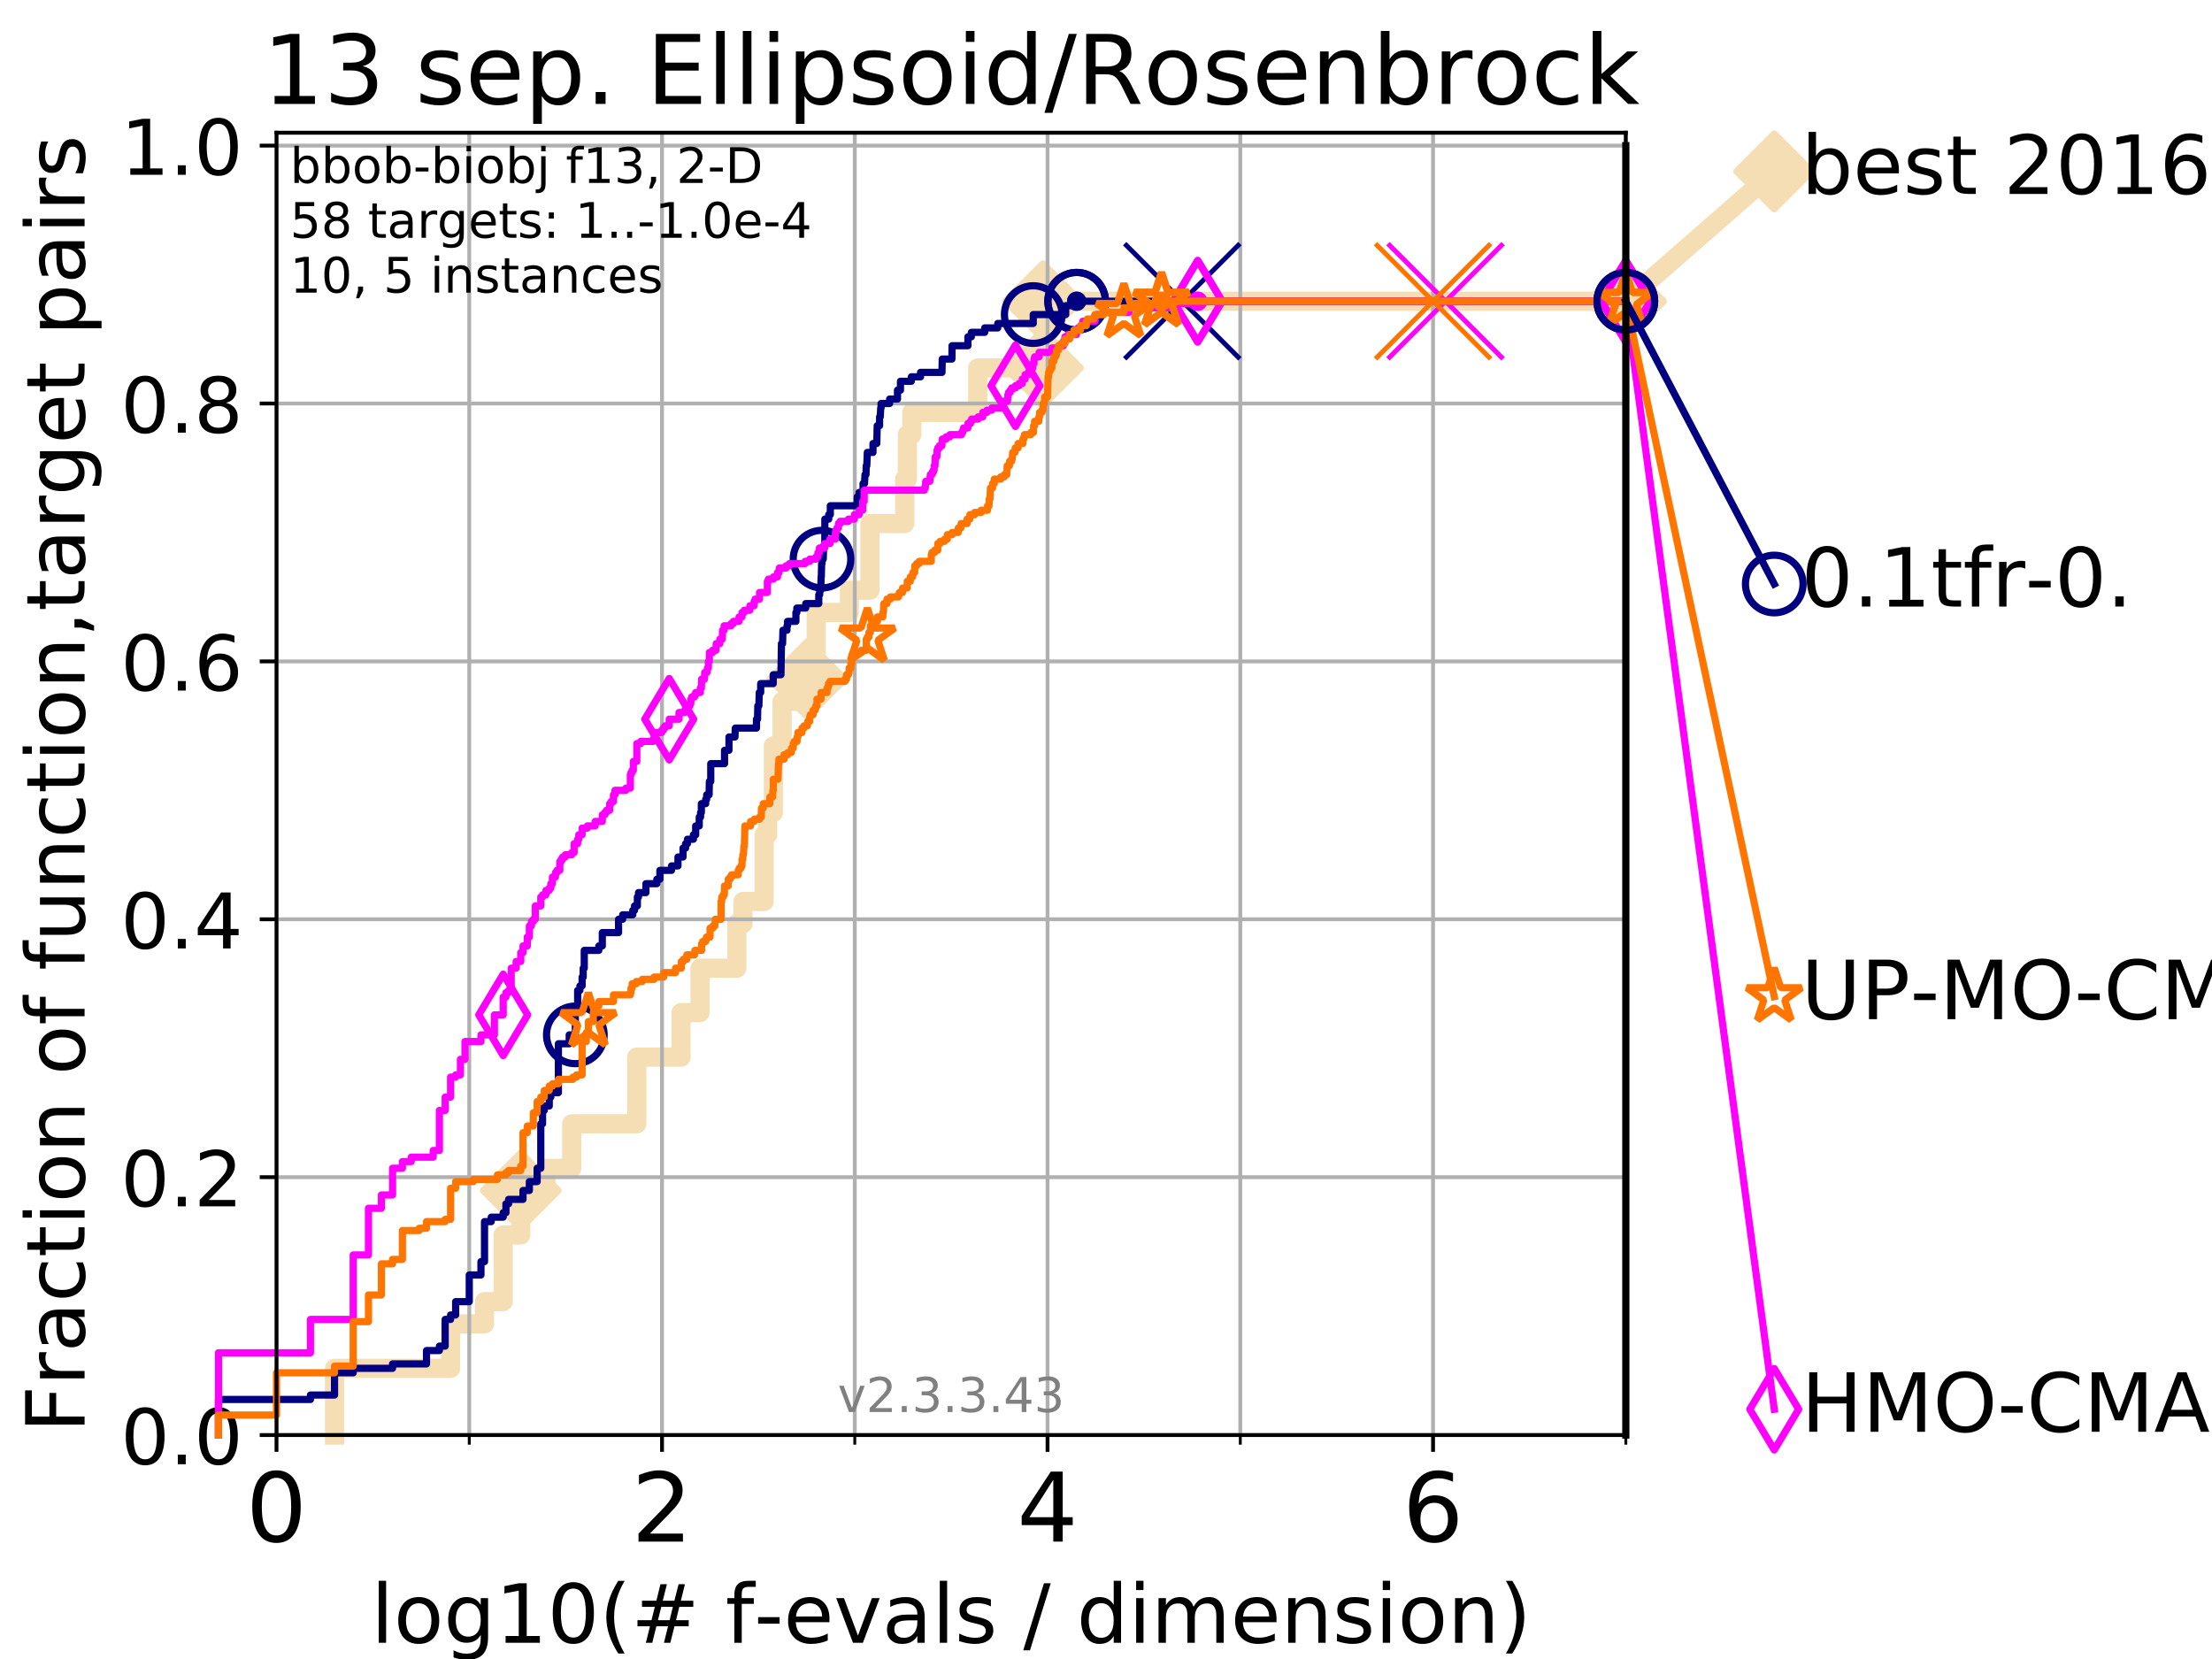 <?xml version="1.0" encoding="utf-8" standalone="no"?>
<!DOCTYPE svg PUBLIC "-//W3C//DTD SVG 1.1//EN"
  "http://www.w3.org/Graphics/SVG/1.1/DTD/svg11.dtd">
<!-- Created with matplotlib (https://matplotlib.org/) -->
<svg height="345.6pt" version="1.1" viewBox="0 0 460.8 345.6" width="460.8pt" xmlns="http://www.w3.org/2000/svg" xmlns:xlink="http://www.w3.org/1999/xlink">
 <defs>
  <style type="text/css">
*{stroke-linecap:butt;stroke-linejoin:round;}
  </style>
 </defs>
 <g id="figure_1">
  <g id="patch_1">
   <path d="M 0 345.6 
L 460.8 345.6 
L 460.8 0 
L 0 0 
z
" style="fill:#ffffff;"/>
  </g>
  <g id="axes_1">
   <g id="patch_2">
    <path d="M 57.6 298.944 
L 338.688 298.944 
L 338.688 27.648 
L 57.6 27.648 
z
" style="fill:#ffffff;"/>
   </g>
   <g id="line2d_1">
    <path d="M 69.688 298.944 
L 69.688 285.05 
L 93.864 285.05 
L 93.864 275.788 
L 100.935 275.788 
L 100.935 271.157 
L 104.826 271.157 
L 104.826 257.263 
L 108.484 257.263 
L 108.484 248.001 
L 113.735 248.001 
L 113.735 243.37 
L 119.097 243.37 
L 119.097 234.107 
L 132.66 234.107 
L 132.66 220.214 
L 141.872 220.214 
L 141.872 210.951 
L 145.833 210.951 
L 145.833 201.689 
L 153.502 201.689 
L 153.502 192.426 
L 154.774 192.426 
L 154.774 187.795 
L 159.176 187.795 
L 159.176 173.901 
L 159.907 173.901 
L 159.907 169.27 
L 161.1 169.27 
L 161.1 155.377 
L 162.917 155.377 
L 162.917 146.114 
L 168.187 146.114 
L 168.187 141.483 
L 170.036 141.483 
L 170.036 127.589 
L 176.941 127.589 
L 176.941 122.958 
L 181.224 122.958 
L 181.224 109.065 
L 188.471 109.065 
L 188.471 99.802 
L 189.024 99.802 
L 189.024 90.54 
L 189.944 90.54 
L 189.944 85.909 
L 203.681 85.909 
L 203.681 76.646 
L 217.261 76.646 
L 217.261 62.753 
L 338.688 62.753 
" style="fill:none;stroke:#f5deb3;stroke-linecap:square;stroke-width:4;"/>
   </g>
   <g id="line2d_2">
    <defs>
     <path d="M 0 7.778 
L 7.778 0 
L 0 -7.778 
L -7.778 0 
z
" id="m9de05cdf99" style="stroke:#f5deb3;stroke-linejoin:miter;stroke-width:1.5;"/>
    </defs>
    <g>
     <use style="fill:#f5deb3;stroke:#f5deb3;stroke-linejoin:miter;stroke-width:1.5;" x="108.484" xlink:href="#m9de05cdf99" y="248.001"/>
     <use style="fill:#f5deb3;stroke:#f5deb3;stroke-linejoin:miter;stroke-width:1.5;" x="168.187" xlink:href="#m9de05cdf99" y="141.483"/>
     <use style="fill:#f5deb3;stroke:#f5deb3;stroke-linejoin:miter;stroke-width:1.5;" x="217.261" xlink:href="#m9de05cdf99" y="76.646"/>
     <use style="fill:#f5deb3;stroke:#f5deb3;stroke-linejoin:miter;stroke-width:1.5;" x="217.261" xlink:href="#m9de05cdf99" y="62.753"/>
     <use style="fill:#f5deb3;stroke:#f5deb3;stroke-linejoin:miter;stroke-width:1.5;" x="338.688" xlink:href="#m9de05cdf99" y="62.753"/>
    </g>
   </g>
   <g id="line2d_3">
    <path style="fill:none;stroke:#f5deb3;stroke-linecap:square;stroke-width:4;"/>
    <g/>
   </g>
   <g id="line2d_4">
    <path d="M 338.688 62.753 
L 369.608 35.706 
" style="fill:none;stroke:#f5deb3;stroke-linecap:square;stroke-width:4;"/>
    <g>
     <use style="fill:#f5deb3;stroke:#f5deb3;stroke-linejoin:miter;stroke-width:1.5;" x="338.688" xlink:href="#m9de05cdf99" y="62.753"/>
     <use style="fill:#f5deb3;stroke:#f5deb3;stroke-linejoin:miter;stroke-width:1.5;" x="369.608" xlink:href="#m9de05cdf99" y="35.706"/>
    </g>
   </g>
   <g id="matplotlib.axis_1">
    <g id="xtick_1">
     <g id="line2d_5">
      <path clip-path="url(#p0fcf7a6ece)" d="M 57.6 298.944 
L 57.6 27.648 
" style="fill:none;stroke:#b0b0b0;stroke-linecap:square;stroke-width:0.8;"/>
     </g>
     <g id="line2d_6">
      <defs>
       <path d="M 0 0 
L 0 3.5 
" id="me8a6ec5a70" style="stroke:#000000;stroke-width:0.8;"/>
      </defs>
      <g>
       <use style="stroke:#000000;stroke-width:0.8;" x="57.6" xlink:href="#me8a6ec5a70" y="298.944"/>
      </g>
     </g>
     <g id="text_1">
      <!-- 0 -->
      <defs>
       <path d="M 31.781 66.406 
Q 24.172 66.406 20.328 58.906 
Q 16.5 51.422 16.5 36.375 
Q 16.5 21.391 20.328 13.891 
Q 24.172 6.391 31.781 6.391 
Q 39.453 6.391 43.281 13.891 
Q 47.125 21.391 47.125 36.375 
Q 47.125 51.422 43.281 58.906 
Q 39.453 66.406 31.781 66.406 
z
M 31.781 74.219 
Q 44.047 74.219 50.516 64.516 
Q 56.984 54.828 56.984 36.375 
Q 56.984 17.969 50.516 8.266 
Q 44.047 -1.422 31.781 -1.422 
Q 19.531 -1.422 13.062 8.266 
Q 6.594 17.969 6.594 36.375 
Q 6.594 54.828 13.062 64.516 
Q 19.531 74.219 31.781 74.219 
z
" id="DejaVuSans-48"/>
      </defs>
      <g transform="translate(51.237 321.141)scale(0.2 -0.2)">
       <use xlink:href="#DejaVuSans-48"/>
      </g>
     </g>
    </g>
    <g id="xtick_2">
     <g id="line2d_7">
      <path clip-path="url(#p0fcf7a6ece)" d="M 137.911 298.944 
L 137.911 27.648 
" style="fill:none;stroke:#b0b0b0;stroke-linecap:square;stroke-width:0.8;"/>
     </g>
     <g id="line2d_8">
      <g>
       <use style="stroke:#000000;stroke-width:0.8;" x="137.911" xlink:href="#me8a6ec5a70" y="298.944"/>
      </g>
     </g>
     <g id="text_2">
      <!-- 2 -->
      <defs>
       <path d="M 19.188 8.297 
L 53.609 8.297 
L 53.609 0 
L 7.328 0 
L 7.328 8.297 
Q 12.938 14.109 22.625 23.891 
Q 32.328 33.688 34.812 36.531 
Q 39.547 41.844 41.422 45.531 
Q 43.312 49.219 43.312 52.781 
Q 43.312 58.594 39.234 62.25 
Q 35.156 65.922 28.609 65.922 
Q 23.969 65.922 18.812 64.312 
Q 13.672 62.703 7.812 59.422 
L 7.812 69.391 
Q 13.766 71.781 18.938 73 
Q 24.125 74.219 28.422 74.219 
Q 39.75 74.219 46.484 68.547 
Q 53.219 62.891 53.219 53.422 
Q 53.219 48.922 51.531 44.891 
Q 49.859 40.875 45.406 35.406 
Q 44.188 33.984 37.641 27.219 
Q 31.109 20.453 19.188 8.297 
z
" id="DejaVuSans-50"/>
      </defs>
      <g transform="translate(131.548 321.141)scale(0.2 -0.2)">
       <use xlink:href="#DejaVuSans-50"/>
      </g>
     </g>
    </g>
    <g id="xtick_3">
     <g id="line2d_9">
      <path clip-path="url(#p0fcf7a6ece)" d="M 218.222 298.944 
L 218.222 27.648 
" style="fill:none;stroke:#b0b0b0;stroke-linecap:square;stroke-width:0.8;"/>
     </g>
     <g id="line2d_10">
      <g>
       <use style="stroke:#000000;stroke-width:0.8;" x="218.222" xlink:href="#me8a6ec5a70" y="298.944"/>
      </g>
     </g>
     <g id="text_3">
      <!-- 4 -->
      <defs>
       <path d="M 37.797 64.312 
L 12.891 25.391 
L 37.797 25.391 
z
M 35.203 72.906 
L 47.609 72.906 
L 47.609 25.391 
L 58.016 25.391 
L 58.016 17.188 
L 47.609 17.188 
L 47.609 0 
L 37.797 0 
L 37.797 17.188 
L 4.891 17.188 
L 4.891 26.703 
z
" id="DejaVuSans-52"/>
      </defs>
      <g transform="translate(211.859 321.141)scale(0.2 -0.2)">
       <use xlink:href="#DejaVuSans-52"/>
      </g>
     </g>
    </g>
    <g id="xtick_4">
     <g id="line2d_11">
      <path clip-path="url(#p0fcf7a6ece)" d="M 298.533 298.944 
L 298.533 27.648 
" style="fill:none;stroke:#b0b0b0;stroke-linecap:square;stroke-width:0.8;"/>
     </g>
     <g id="line2d_12">
      <g>
       <use style="stroke:#000000;stroke-width:0.8;" x="298.533" xlink:href="#me8a6ec5a70" y="298.944"/>
      </g>
     </g>
     <g id="text_4">
      <!-- 6 -->
      <defs>
       <path d="M 33.016 40.375 
Q 26.375 40.375 22.484 35.828 
Q 18.609 31.297 18.609 23.391 
Q 18.609 15.531 22.484 10.953 
Q 26.375 6.391 33.016 6.391 
Q 39.656 6.391 43.531 10.953 
Q 47.406 15.531 47.406 23.391 
Q 47.406 31.297 43.531 35.828 
Q 39.656 40.375 33.016 40.375 
z
M 52.594 71.297 
L 52.594 62.312 
Q 48.875 64.062 45.094 64.984 
Q 41.312 65.922 37.594 65.922 
Q 27.828 65.922 22.672 59.328 
Q 17.531 52.734 16.797 39.406 
Q 19.672 43.656 24.016 45.922 
Q 28.375 48.188 33.594 48.188 
Q 44.578 48.188 50.953 41.516 
Q 57.328 34.859 57.328 23.391 
Q 57.328 12.156 50.688 5.359 
Q 44.047 -1.422 33.016 -1.422 
Q 20.359 -1.422 13.672 8.266 
Q 6.984 17.969 6.984 36.375 
Q 6.984 53.656 15.188 63.938 
Q 23.391 74.219 37.203 74.219 
Q 40.922 74.219 44.703 73.484 
Q 48.484 72.75 52.594 71.297 
z
" id="DejaVuSans-54"/>
      </defs>
      <g transform="translate(292.17 321.141)scale(0.2 -0.2)">
       <use xlink:href="#DejaVuSans-54"/>
      </g>
     </g>
    </g>
    <g id="xtick_5">
     <g id="line2d_13">
      <path clip-path="url(#p0fcf7a6ece)" d="M 97.755 298.944 
L 97.755 27.648 
" style="fill:none;stroke:#b0b0b0;stroke-linecap:square;stroke-width:0.8;"/>
     </g>
     <g id="line2d_14">
      <defs>
       <path d="M 0 0 
L 0 2 
" id="mcd29c5757f" style="stroke:#000000;stroke-width:0.6;"/>
      </defs>
      <g>
       <use style="stroke:#000000;stroke-width:0.6;" x="97.755" xlink:href="#mcd29c5757f" y="298.944"/>
      </g>
     </g>
    </g>
    <g id="xtick_6">
     <g id="line2d_15">
      <path clip-path="url(#p0fcf7a6ece)" d="M 178.066 298.944 
L 178.066 27.648 
" style="fill:none;stroke:#b0b0b0;stroke-linecap:square;stroke-width:0.8;"/>
     </g>
     <g id="line2d_16">
      <g>
       <use style="stroke:#000000;stroke-width:0.6;" x="178.066" xlink:href="#mcd29c5757f" y="298.944"/>
      </g>
     </g>
    </g>
    <g id="xtick_7">
     <g id="line2d_17">
      <path clip-path="url(#p0fcf7a6ece)" d="M 258.377 298.944 
L 258.377 27.648 
" style="fill:none;stroke:#b0b0b0;stroke-linecap:square;stroke-width:0.8;"/>
     </g>
     <g id="line2d_18">
      <g>
       <use style="stroke:#000000;stroke-width:0.6;" x="258.377" xlink:href="#mcd29c5757f" y="298.944"/>
      </g>
     </g>
    </g>
    <g id="xtick_8">
     <g id="line2d_19">
      <path clip-path="url(#p0fcf7a6ece)" d="M 338.688 298.944 
L 338.688 27.648 
" style="fill:none;stroke:#b0b0b0;stroke-linecap:square;stroke-width:0.8;"/>
     </g>
     <g id="line2d_20">
      <g>
       <use style="stroke:#000000;stroke-width:0.6;" x="338.688" xlink:href="#mcd29c5757f" y="298.944"/>
      </g>
     </g>
    </g>
    <g id="text_5">
     <!-- log10(# f-evals / dimension) -->
     <defs>
      <path d="M 9.422 75.984 
L 18.406 75.984 
L 18.406 0 
L 9.422 0 
z
" id="DejaVuSans-108"/>
      <path d="M 30.609 48.391 
Q 23.391 48.391 19.188 42.75 
Q 14.984 37.109 14.984 27.297 
Q 14.984 17.484 19.156 11.844 
Q 23.344 6.203 30.609 6.203 
Q 37.797 6.203 41.984 11.859 
Q 46.188 17.531 46.188 27.297 
Q 46.188 37.016 41.984 42.703 
Q 37.797 48.391 30.609 48.391 
z
M 30.609 56 
Q 42.328 56 49.016 48.375 
Q 55.719 40.766 55.719 27.297 
Q 55.719 13.875 49.016 6.219 
Q 42.328 -1.422 30.609 -1.422 
Q 18.844 -1.422 12.172 6.219 
Q 5.516 13.875 5.516 27.297 
Q 5.516 40.766 12.172 48.375 
Q 18.844 56 30.609 56 
z
" id="DejaVuSans-111"/>
      <path d="M 45.406 27.984 
Q 45.406 37.75 41.375 43.109 
Q 37.359 48.484 30.078 48.484 
Q 22.859 48.484 18.828 43.109 
Q 14.797 37.75 14.797 27.984 
Q 14.797 18.266 18.828 12.891 
Q 22.859 7.516 30.078 7.516 
Q 37.359 7.516 41.375 12.891 
Q 45.406 18.266 45.406 27.984 
z
M 54.391 6.781 
Q 54.391 -7.172 48.188 -13.984 
Q 42 -20.797 29.203 -20.797 
Q 24.469 -20.797 20.266 -20.094 
Q 16.062 -19.391 12.109 -17.922 
L 12.109 -9.188 
Q 16.062 -11.328 19.922 -12.344 
Q 23.781 -13.375 27.781 -13.375 
Q 36.625 -13.375 41.016 -8.766 
Q 45.406 -4.156 45.406 5.172 
L 45.406 9.625 
Q 42.625 4.781 38.281 2.391 
Q 33.938 0 27.875 0 
Q 17.828 0 11.672 7.656 
Q 5.516 15.328 5.516 27.984 
Q 5.516 40.672 11.672 48.328 
Q 17.828 56 27.875 56 
Q 33.938 56 38.281 53.609 
Q 42.625 51.219 45.406 46.391 
L 45.406 54.688 
L 54.391 54.688 
z
" id="DejaVuSans-103"/>
      <path d="M 12.406 8.297 
L 28.516 8.297 
L 28.516 63.922 
L 10.984 60.406 
L 10.984 69.391 
L 28.422 72.906 
L 38.281 72.906 
L 38.281 8.297 
L 54.391 8.297 
L 54.391 0 
L 12.406 0 
z
" id="DejaVuSans-49"/>
      <path d="M 31 75.875 
Q 24.469 64.656 21.281 53.656 
Q 18.109 42.672 18.109 31.391 
Q 18.109 20.125 21.312 9.062 
Q 24.516 -2 31 -13.188 
L 23.188 -13.188 
Q 15.875 -1.703 12.234 9.375 
Q 8.594 20.453 8.594 31.391 
Q 8.594 42.281 12.203 53.312 
Q 15.828 64.359 23.188 75.875 
z
" id="DejaVuSans-40"/>
      <path d="M 51.125 44 
L 36.922 44 
L 32.812 27.688 
L 47.125 27.688 
z
M 43.797 71.781 
L 38.719 51.516 
L 52.984 51.516 
L 58.109 71.781 
L 65.922 71.781 
L 60.891 51.516 
L 76.125 51.516 
L 76.125 44 
L 58.984 44 
L 54.984 27.688 
L 70.516 27.688 
L 70.516 20.219 
L 53.078 20.219 
L 48 0 
L 40.188 0 
L 45.219 20.219 
L 30.906 20.219 
L 25.875 0 
L 18.016 0 
L 23.094 20.219 
L 7.719 20.219 
L 7.719 27.688 
L 24.906 27.688 
L 29 44 
L 13.281 44 
L 13.281 51.516 
L 30.906 51.516 
L 35.891 71.781 
z
" id="DejaVuSans-35"/>
      <path id="DejaVuSans-32"/>
      <path d="M 37.109 75.984 
L 37.109 68.5 
L 28.516 68.5 
Q 23.688 68.5 21.797 66.547 
Q 19.922 64.594 19.922 59.516 
L 19.922 54.688 
L 34.719 54.688 
L 34.719 47.703 
L 19.922 47.703 
L 19.922 0 
L 10.891 0 
L 10.891 47.703 
L 2.297 47.703 
L 2.297 54.688 
L 10.891 54.688 
L 10.891 58.5 
Q 10.891 67.625 15.141 71.797 
Q 19.391 75.984 28.609 75.984 
z
" id="DejaVuSans-102"/>
      <path d="M 4.891 31.391 
L 31.203 31.391 
L 31.203 23.391 
L 4.891 23.391 
z
" id="DejaVuSans-45"/>
      <path d="M 56.203 29.594 
L 56.203 25.203 
L 14.891 25.203 
Q 15.484 15.922 20.484 11.062 
Q 25.484 6.203 34.422 6.203 
Q 39.594 6.203 44.453 7.469 
Q 49.312 8.734 54.109 11.281 
L 54.109 2.781 
Q 49.266 0.734 44.188 -0.344 
Q 39.109 -1.422 33.891 -1.422 
Q 20.797 -1.422 13.156 6.188 
Q 5.516 13.812 5.516 26.812 
Q 5.516 40.234 12.766 48.109 
Q 20.016 56 32.328 56 
Q 43.359 56 49.781 48.891 
Q 56.203 41.797 56.203 29.594 
z
M 47.219 32.234 
Q 47.125 39.594 43.094 43.984 
Q 39.062 48.391 32.422 48.391 
Q 24.906 48.391 20.391 44.141 
Q 15.875 39.891 15.188 32.172 
z
" id="DejaVuSans-101"/>
      <path d="M 2.984 54.688 
L 12.5 54.688 
L 29.594 8.797 
L 46.688 54.688 
L 56.203 54.688 
L 35.688 0 
L 23.484 0 
z
" id="DejaVuSans-118"/>
      <path d="M 34.281 27.484 
Q 23.391 27.484 19.188 25 
Q 14.984 22.516 14.984 16.5 
Q 14.984 11.719 18.141 8.906 
Q 21.297 6.109 26.703 6.109 
Q 34.188 6.109 38.703 11.406 
Q 43.219 16.703 43.219 25.484 
L 43.219 27.484 
z
M 52.203 31.203 
L 52.203 0 
L 43.219 0 
L 43.219 8.297 
Q 40.141 3.328 35.547 0.953 
Q 30.953 -1.422 24.312 -1.422 
Q 15.922 -1.422 10.953 3.297 
Q 6 8.016 6 15.922 
Q 6 25.141 12.172 29.828 
Q 18.359 34.516 30.609 34.516 
L 43.219 34.516 
L 43.219 35.406 
Q 43.219 41.609 39.141 45 
Q 35.062 48.391 27.688 48.391 
Q 23 48.391 18.547 47.266 
Q 14.109 46.141 10.016 43.891 
L 10.016 52.203 
Q 14.938 54.109 19.578 55.047 
Q 24.219 56 28.609 56 
Q 40.484 56 46.344 49.844 
Q 52.203 43.703 52.203 31.203 
z
" id="DejaVuSans-97"/>
      <path d="M 44.281 53.078 
L 44.281 44.578 
Q 40.484 46.531 36.375 47.5 
Q 32.281 48.484 27.875 48.484 
Q 21.188 48.484 17.844 46.438 
Q 14.5 44.391 14.5 40.281 
Q 14.5 37.156 16.891 35.375 
Q 19.281 33.594 26.516 31.984 
L 29.594 31.297 
Q 39.156 29.25 43.188 25.516 
Q 47.219 21.781 47.219 15.094 
Q 47.219 7.469 41.188 3.016 
Q 35.156 -1.422 24.609 -1.422 
Q 20.219 -1.422 15.453 -0.562 
Q 10.688 0.297 5.422 2 
L 5.422 11.281 
Q 10.406 8.688 15.234 7.391 
Q 20.062 6.109 24.812 6.109 
Q 31.156 6.109 34.562 8.281 
Q 37.984 10.453 37.984 14.406 
Q 37.984 18.062 35.516 20.016 
Q 33.062 21.969 24.703 23.781 
L 21.578 24.516 
Q 13.234 26.266 9.516 29.906 
Q 5.812 33.547 5.812 39.891 
Q 5.812 47.609 11.281 51.797 
Q 16.75 56 26.812 56 
Q 31.781 56 36.172 55.266 
Q 40.578 54.547 44.281 53.078 
z
" id="DejaVuSans-115"/>
      <path d="M 25.391 72.906 
L 33.688 72.906 
L 8.297 -9.281 
L 0 -9.281 
z
" id="DejaVuSans-47"/>
      <path d="M 45.406 46.391 
L 45.406 75.984 
L 54.391 75.984 
L 54.391 0 
L 45.406 0 
L 45.406 8.203 
Q 42.578 3.328 38.25 0.953 
Q 33.938 -1.422 27.875 -1.422 
Q 17.969 -1.422 11.734 6.484 
Q 5.516 14.406 5.516 27.297 
Q 5.516 40.188 11.734 48.094 
Q 17.969 56 27.875 56 
Q 33.938 56 38.25 53.625 
Q 42.578 51.266 45.406 46.391 
z
M 14.797 27.297 
Q 14.797 17.391 18.875 11.75 
Q 22.953 6.109 30.078 6.109 
Q 37.203 6.109 41.297 11.75 
Q 45.406 17.391 45.406 27.297 
Q 45.406 37.203 41.297 42.844 
Q 37.203 48.484 30.078 48.484 
Q 22.953 48.484 18.875 42.844 
Q 14.797 37.203 14.797 27.297 
z
" id="DejaVuSans-100"/>
      <path d="M 9.422 54.688 
L 18.406 54.688 
L 18.406 0 
L 9.422 0 
z
M 9.422 75.984 
L 18.406 75.984 
L 18.406 64.594 
L 9.422 64.594 
z
" id="DejaVuSans-105"/>
      <path d="M 52 44.188 
Q 55.375 50.25 60.062 53.125 
Q 64.75 56 71.094 56 
Q 79.641 56 84.281 50.016 
Q 88.922 44.047 88.922 33.016 
L 88.922 0 
L 79.891 0 
L 79.891 32.719 
Q 79.891 40.578 77.094 44.375 
Q 74.312 48.188 68.609 48.188 
Q 61.625 48.188 57.562 43.547 
Q 53.516 38.922 53.516 30.906 
L 53.516 0 
L 44.484 0 
L 44.484 32.719 
Q 44.484 40.625 41.703 44.406 
Q 38.922 48.188 33.109 48.188 
Q 26.219 48.188 22.156 43.531 
Q 18.109 38.875 18.109 30.906 
L 18.109 0 
L 9.078 0 
L 9.078 54.688 
L 18.109 54.688 
L 18.109 46.188 
Q 21.188 51.219 25.484 53.609 
Q 29.781 56 35.688 56 
Q 41.656 56 45.828 52.969 
Q 50 49.953 52 44.188 
z
" id="DejaVuSans-109"/>
      <path d="M 54.891 33.016 
L 54.891 0 
L 45.906 0 
L 45.906 32.719 
Q 45.906 40.484 42.875 44.328 
Q 39.844 48.188 33.797 48.188 
Q 26.516 48.188 22.312 43.547 
Q 18.109 38.922 18.109 30.906 
L 18.109 0 
L 9.078 0 
L 9.078 54.688 
L 18.109 54.688 
L 18.109 46.188 
Q 21.344 51.125 25.703 53.562 
Q 30.078 56 35.797 56 
Q 45.219 56 50.047 50.172 
Q 54.891 44.344 54.891 33.016 
z
" id="DejaVuSans-110"/>
      <path d="M 8.016 75.875 
L 15.828 75.875 
Q 23.141 64.359 26.781 53.312 
Q 30.422 42.281 30.422 31.391 
Q 30.422 20.453 26.781 9.375 
Q 23.141 -1.703 15.828 -13.188 
L 8.016 -13.188 
Q 14.5 -2 17.703 9.062 
Q 20.906 20.125 20.906 31.391 
Q 20.906 42.672 17.703 53.656 
Q 14.5 64.656 8.016 75.875 
z
" id="DejaVuSans-41"/>
     </defs>
     <g transform="translate(77.303 342.218)scale(0.17 -0.17)">
      <use xlink:href="#DejaVuSans-108"/>
      <use x="27.783" xlink:href="#DejaVuSans-111"/>
      <use x="88.965" xlink:href="#DejaVuSans-103"/>
      <use x="152.441" xlink:href="#DejaVuSans-49"/>
      <use x="216.064" xlink:href="#DejaVuSans-48"/>
      <use x="279.688" xlink:href="#DejaVuSans-40"/>
      <use x="318.701" xlink:href="#DejaVuSans-35"/>
      <use x="402.49" xlink:href="#DejaVuSans-32"/>
      <use x="434.277" xlink:href="#DejaVuSans-102"/>
      <use x="469.404" xlink:href="#DejaVuSans-45"/>
      <use x="505.488" xlink:href="#DejaVuSans-101"/>
      <use x="567.012" xlink:href="#DejaVuSans-118"/>
      <use x="626.191" xlink:href="#DejaVuSans-97"/>
      <use x="687.471" xlink:href="#DejaVuSans-108"/>
      <use x="715.254" xlink:href="#DejaVuSans-115"/>
      <use x="767.354" xlink:href="#DejaVuSans-32"/>
      <use x="799.141" xlink:href="#DejaVuSans-47"/>
      <use x="832.832" xlink:href="#DejaVuSans-32"/>
      <use x="864.619" xlink:href="#DejaVuSans-100"/>
      <use x="928.096" xlink:href="#DejaVuSans-105"/>
      <use x="955.879" xlink:href="#DejaVuSans-109"/>
      <use x="1053.291" xlink:href="#DejaVuSans-101"/>
      <use x="1114.814" xlink:href="#DejaVuSans-110"/>
      <use x="1178.193" xlink:href="#DejaVuSans-115"/>
      <use x="1230.293" xlink:href="#DejaVuSans-105"/>
      <use x="1258.076" xlink:href="#DejaVuSans-111"/>
      <use x="1319.258" xlink:href="#DejaVuSans-110"/>
      <use x="1382.637" xlink:href="#DejaVuSans-41"/>
     </g>
    </g>
   </g>
   <g id="matplotlib.axis_2">
    <g id="ytick_1">
     <g id="line2d_21">
      <path clip-path="url(#p0fcf7a6ece)" d="M 57.6 298.944 
L 338.688 298.944 
" style="fill:none;stroke:#b0b0b0;stroke-linecap:square;stroke-width:0.8;"/>
     </g>
     <g id="line2d_22">
      <defs>
       <path d="M 0 0 
L -3.5 0 
" id="me4c0f2197f" style="stroke:#000000;stroke-width:0.8;"/>
      </defs>
      <g>
       <use style="stroke:#000000;stroke-width:0.8;" x="57.6" xlink:href="#me4c0f2197f" y="298.944"/>
      </g>
     </g>
     <g id="text_6">
      <!-- 0.0 -->
      <defs>
       <path d="M 10.688 12.406 
L 21 12.406 
L 21 0 
L 10.688 0 
z
" id="DejaVuSans-46"/>
      </defs>
      <g transform="translate(25.155 305.023)scale(0.16 -0.16)">
       <use xlink:href="#DejaVuSans-48"/>
       <use x="63.623" xlink:href="#DejaVuSans-46"/>
       <use x="95.41" xlink:href="#DejaVuSans-48"/>
      </g>
     </g>
    </g>
    <g id="ytick_2">
     <g id="line2d_23">
      <path clip-path="url(#p0fcf7a6ece)" d="M 57.6 245.222 
L 338.688 245.222 
" style="fill:none;stroke:#b0b0b0;stroke-linecap:square;stroke-width:0.8;"/>
     </g>
     <g id="line2d_24">
      <g>
       <use style="stroke:#000000;stroke-width:0.8;" x="57.6" xlink:href="#me4c0f2197f" y="245.222"/>
      </g>
     </g>
     <g id="text_7">
      <!-- 0.2 -->
      <g transform="translate(25.155 251.301)scale(0.16 -0.16)">
       <use xlink:href="#DejaVuSans-48"/>
       <use x="63.623" xlink:href="#DejaVuSans-46"/>
       <use x="95.41" xlink:href="#DejaVuSans-50"/>
      </g>
     </g>
    </g>
    <g id="ytick_3">
     <g id="line2d_25">
      <path clip-path="url(#p0fcf7a6ece)" d="M 57.6 191.5 
L 338.688 191.5 
" style="fill:none;stroke:#b0b0b0;stroke-linecap:square;stroke-width:0.8;"/>
     </g>
     <g id="line2d_26">
      <g>
       <use style="stroke:#000000;stroke-width:0.8;" x="57.6" xlink:href="#me4c0f2197f" y="191.5"/>
      </g>
     </g>
     <g id="text_8">
      <!-- 0.4 -->
      <g transform="translate(25.155 197.579)scale(0.16 -0.16)">
       <use xlink:href="#DejaVuSans-48"/>
       <use x="63.623" xlink:href="#DejaVuSans-46"/>
       <use x="95.41" xlink:href="#DejaVuSans-52"/>
      </g>
     </g>
    </g>
    <g id="ytick_4">
     <g id="line2d_27">
      <path clip-path="url(#p0fcf7a6ece)" d="M 57.6 137.778 
L 338.688 137.778 
" style="fill:none;stroke:#b0b0b0;stroke-linecap:square;stroke-width:0.8;"/>
     </g>
     <g id="line2d_28">
      <g>
       <use style="stroke:#000000;stroke-width:0.8;" x="57.6" xlink:href="#me4c0f2197f" y="137.778"/>
      </g>
     </g>
     <g id="text_9">
      <!-- 0.6 -->
      <g transform="translate(25.155 143.857)scale(0.16 -0.16)">
       <use xlink:href="#DejaVuSans-48"/>
       <use x="63.623" xlink:href="#DejaVuSans-46"/>
       <use x="95.41" xlink:href="#DejaVuSans-54"/>
      </g>
     </g>
    </g>
    <g id="ytick_5">
     <g id="line2d_29">
      <path clip-path="url(#p0fcf7a6ece)" d="M 57.6 84.056 
L 338.688 84.056 
" style="fill:none;stroke:#b0b0b0;stroke-linecap:square;stroke-width:0.8;"/>
     </g>
     <g id="line2d_30">
      <g>
       <use style="stroke:#000000;stroke-width:0.8;" x="57.6" xlink:href="#me4c0f2197f" y="84.056"/>
      </g>
     </g>
     <g id="text_10">
      <!-- 0.8 -->
      <defs>
       <path d="M 31.781 34.625 
Q 24.75 34.625 20.719 30.859 
Q 16.703 27.094 16.703 20.516 
Q 16.703 13.922 20.719 10.156 
Q 24.75 6.391 31.781 6.391 
Q 38.812 6.391 42.859 10.172 
Q 46.922 13.969 46.922 20.516 
Q 46.922 27.094 42.891 30.859 
Q 38.875 34.625 31.781 34.625 
z
M 21.922 38.812 
Q 15.578 40.375 12.031 44.719 
Q 8.5 49.078 8.5 55.328 
Q 8.5 64.062 14.719 69.141 
Q 20.953 74.219 31.781 74.219 
Q 42.672 74.219 48.875 69.141 
Q 55.078 64.062 55.078 55.328 
Q 55.078 49.078 51.531 44.719 
Q 48 40.375 41.703 38.812 
Q 48.828 37.156 52.797 32.312 
Q 56.781 27.484 56.781 20.516 
Q 56.781 9.906 50.312 4.234 
Q 43.844 -1.422 31.781 -1.422 
Q 19.734 -1.422 13.25 4.234 
Q 6.781 9.906 6.781 20.516 
Q 6.781 27.484 10.781 32.312 
Q 14.797 37.156 21.922 38.812 
z
M 18.312 54.391 
Q 18.312 48.734 21.844 45.562 
Q 25.391 42.391 31.781 42.391 
Q 38.141 42.391 41.719 45.562 
Q 45.312 48.734 45.312 54.391 
Q 45.312 60.062 41.719 63.234 
Q 38.141 66.406 31.781 66.406 
Q 25.391 66.406 21.844 63.234 
Q 18.312 60.062 18.312 54.391 
z
" id="DejaVuSans-56"/>
      </defs>
      <g transform="translate(25.155 90.135)scale(0.16 -0.16)">
       <use xlink:href="#DejaVuSans-48"/>
       <use x="63.623" xlink:href="#DejaVuSans-46"/>
       <use x="95.41" xlink:href="#DejaVuSans-56"/>
      </g>
     </g>
    </g>
    <g id="ytick_6">
     <g id="line2d_31">
      <path clip-path="url(#p0fcf7a6ece)" d="M 57.6 30.334 
L 338.688 30.334 
" style="fill:none;stroke:#b0b0b0;stroke-linecap:square;stroke-width:0.8;"/>
     </g>
     <g id="line2d_32">
      <g>
       <use style="stroke:#000000;stroke-width:0.8;" x="57.6" xlink:href="#me4c0f2197f" y="30.334"/>
      </g>
     </g>
     <g id="text_11">
      <!-- 1.0 -->
      <g transform="translate(25.155 36.413)scale(0.16 -0.16)">
       <use xlink:href="#DejaVuSans-49"/>
       <use x="63.623" xlink:href="#DejaVuSans-46"/>
       <use x="95.41" xlink:href="#DejaVuSans-48"/>
      </g>
     </g>
    </g>
    <g id="text_12">
     <!-- Fraction of function,target pairs -->
     <defs>
      <path d="M 9.812 72.906 
L 51.703 72.906 
L 51.703 64.594 
L 19.672 64.594 
L 19.672 43.109 
L 48.578 43.109 
L 48.578 34.812 
L 19.672 34.812 
L 19.672 0 
L 9.812 0 
z
" id="DejaVuSans-70"/>
      <path d="M 41.109 46.297 
Q 39.594 47.172 37.812 47.578 
Q 36.031 48 33.891 48 
Q 26.266 48 22.188 43.047 
Q 18.109 38.094 18.109 28.812 
L 18.109 0 
L 9.078 0 
L 9.078 54.688 
L 18.109 54.688 
L 18.109 46.188 
Q 20.953 51.172 25.484 53.578 
Q 30.031 56 36.531 56 
Q 37.453 56 38.578 55.875 
Q 39.703 55.766 41.062 55.516 
z
" id="DejaVuSans-114"/>
      <path d="M 48.781 52.594 
L 48.781 44.188 
Q 44.969 46.297 41.141 47.344 
Q 37.312 48.391 33.406 48.391 
Q 24.656 48.391 19.812 42.844 
Q 14.984 37.312 14.984 27.297 
Q 14.984 17.281 19.812 11.734 
Q 24.656 6.203 33.406 6.203 
Q 37.312 6.203 41.141 7.25 
Q 44.969 8.297 48.781 10.406 
L 48.781 2.094 
Q 45.016 0.344 40.984 -0.531 
Q 36.969 -1.422 32.422 -1.422 
Q 20.062 -1.422 12.781 6.344 
Q 5.516 14.109 5.516 27.297 
Q 5.516 40.672 12.859 48.328 
Q 20.219 56 33.016 56 
Q 37.156 56 41.109 55.141 
Q 45.062 54.297 48.781 52.594 
z
" id="DejaVuSans-99"/>
      <path d="M 18.312 70.219 
L 18.312 54.688 
L 36.812 54.688 
L 36.812 47.703 
L 18.312 47.703 
L 18.312 18.016 
Q 18.312 11.328 20.141 9.422 
Q 21.969 7.516 27.594 7.516 
L 36.812 7.516 
L 36.812 0 
L 27.594 0 
Q 17.188 0 13.234 3.875 
Q 9.281 7.766 9.281 18.016 
L 9.281 47.703 
L 2.688 47.703 
L 2.688 54.688 
L 9.281 54.688 
L 9.281 70.219 
z
" id="DejaVuSans-116"/>
      <path d="M 8.5 21.578 
L 8.5 54.688 
L 17.484 54.688 
L 17.484 21.922 
Q 17.484 14.156 20.5 10.266 
Q 23.531 6.391 29.594 6.391 
Q 36.859 6.391 41.078 11.031 
Q 45.312 15.672 45.312 23.688 
L 45.312 54.688 
L 54.297 54.688 
L 54.297 0 
L 45.312 0 
L 45.312 8.406 
Q 42.047 3.422 37.719 1 
Q 33.406 -1.422 27.688 -1.422 
Q 18.266 -1.422 13.375 4.438 
Q 8.5 10.297 8.5 21.578 
z
M 31.109 56 
z
" id="DejaVuSans-117"/>
      <path d="M 11.719 12.406 
L 22.016 12.406 
L 22.016 4 
L 14.016 -11.625 
L 7.719 -11.625 
L 11.719 4 
z
" id="DejaVuSans-44"/>
      <path d="M 18.109 8.203 
L 18.109 -20.797 
L 9.078 -20.797 
L 9.078 54.688 
L 18.109 54.688 
L 18.109 46.391 
Q 20.953 51.266 25.266 53.625 
Q 29.594 56 35.594 56 
Q 45.562 56 51.781 48.094 
Q 58.016 40.188 58.016 27.297 
Q 58.016 14.406 51.781 6.484 
Q 45.562 -1.422 35.594 -1.422 
Q 29.594 -1.422 25.266 0.953 
Q 20.953 3.328 18.109 8.203 
z
M 48.688 27.297 
Q 48.688 37.203 44.609 42.844 
Q 40.531 48.484 33.406 48.484 
Q 26.266 48.484 22.188 42.844 
Q 18.109 37.203 18.109 27.297 
Q 18.109 17.391 22.188 11.75 
Q 26.266 6.109 33.406 6.109 
Q 40.531 6.109 44.609 11.75 
Q 48.688 17.391 48.688 27.297 
z
" id="DejaVuSans-112"/>
     </defs>
     <g transform="translate(17.62 298.435)rotate(-90)scale(0.17 -0.17)">
      <use xlink:href="#DejaVuSans-70"/>
      <use x="57.41" xlink:href="#DejaVuSans-114"/>
      <use x="98.523" xlink:href="#DejaVuSans-97"/>
      <use x="159.803" xlink:href="#DejaVuSans-99"/>
      <use x="214.783" xlink:href="#DejaVuSans-116"/>
      <use x="253.992" xlink:href="#DejaVuSans-105"/>
      <use x="281.775" xlink:href="#DejaVuSans-111"/>
      <use x="342.957" xlink:href="#DejaVuSans-110"/>
      <use x="406.336" xlink:href="#DejaVuSans-32"/>
      <use x="438.123" xlink:href="#DejaVuSans-111"/>
      <use x="499.305" xlink:href="#DejaVuSans-102"/>
      <use x="534.51" xlink:href="#DejaVuSans-32"/>
      <use x="566.297" xlink:href="#DejaVuSans-102"/>
      <use x="601.502" xlink:href="#DejaVuSans-117"/>
      <use x="664.881" xlink:href="#DejaVuSans-110"/>
      <use x="728.26" xlink:href="#DejaVuSans-99"/>
      <use x="783.24" xlink:href="#DejaVuSans-116"/>
      <use x="822.449" xlink:href="#DejaVuSans-105"/>
      <use x="850.232" xlink:href="#DejaVuSans-111"/>
      <use x="911.414" xlink:href="#DejaVuSans-110"/>
      <use x="974.793" xlink:href="#DejaVuSans-44"/>
      <use x="1006.58" xlink:href="#DejaVuSans-116"/>
      <use x="1045.789" xlink:href="#DejaVuSans-97"/>
      <use x="1107.068" xlink:href="#DejaVuSans-114"/>
      <use x="1148.166" xlink:href="#DejaVuSans-103"/>
      <use x="1211.643" xlink:href="#DejaVuSans-101"/>
      <use x="1273.166" xlink:href="#DejaVuSans-116"/>
      <use x="1312.375" xlink:href="#DejaVuSans-32"/>
      <use x="1344.162" xlink:href="#DejaVuSans-112"/>
      <use x="1407.639" xlink:href="#DejaVuSans-97"/>
      <use x="1468.918" xlink:href="#DejaVuSans-105"/>
      <use x="1496.701" xlink:href="#DejaVuSans-114"/>
      <use x="1537.814" xlink:href="#DejaVuSans-115"/>
     </g>
    </g>
   </g>
   <g id="line2d_33">
    <defs>
     <path d="M 0 1.5 
C 0.398 1.5 0.779 1.342 1.061 1.061 
C 1.342 0.779 1.5 0.398 1.5 0 
C 1.5 -0.398 1.342 -0.779 1.061 -1.061 
C 0.779 -1.342 0.398 -1.5 0 -1.5 
C -0.398 -1.5 -0.779 -1.342 -1.061 -1.061 
C -1.342 -0.779 -1.5 -0.398 -1.5 0 
C -1.5 0.398 -1.342 0.779 -1.061 1.061 
C -0.779 1.342 -0.398 1.5 0 1.5 
z
" id="m32c4cab8f4" style="stroke:#f5deb3;"/>
    </defs>
    <g>
     <use style="fill:#f5deb3;stroke:#f5deb3;" x="217.261" xlink:href="#m32c4cab8f4" y="62.753"/>
     <use style="fill:#f5deb3;stroke:#f5deb3;" x="217.261" xlink:href="#m32c4cab8f4" y="62.753"/>
    </g>
   </g>
   <g id="line2d_34">
    <defs>
     <path d="M 0 1.5 
C 0.398 1.5 0.779 1.342 1.061 1.061 
C 1.342 0.779 1.5 0.398 1.5 0 
C 1.5 -0.398 1.342 -0.779 1.061 -1.061 
C 0.779 -1.342 0.398 -1.5 0 -1.5 
C -0.398 -1.5 -0.779 -1.342 -1.061 -1.061 
C -1.342 -0.779 -1.5 -0.398 -1.5 0 
C -1.5 0.398 -1.342 0.779 -1.061 1.061 
C -0.779 1.342 -0.398 1.5 0 1.5 
z
" id="m4ebb65d649" style="stroke:#000080;"/>
    </defs>
    <g>
     <use style="fill:#000080;stroke:#000080;" x="224.291" xlink:href="#m4ebb65d649" y="62.753"/>
     <use style="fill:#000080;stroke:#000080;" x="224.291" xlink:href="#m4ebb65d649" y="62.753"/>
    </g>
   </g>
   <g id="line2d_35">
    <path d="M 45.512 298.944 
L 45.512 291.534 
L 64.671 291.534 
L 64.671 290.608 
L 69.688 290.608 
L 69.688 285.977 
L 73.579 285.977 
L 73.579 285.05 
L 81.776 285.05 
L 81.776 284.124 
L 88.847 284.124 
L 88.847 281.345 
L 91.535 281.345 
L 91.535 280.419 
L 92.738 280.419 
L 92.738 274.862 
L 93.864 274.862 
L 93.864 273.935 
L 94.921 273.935 
L 94.921 271.157 
L 97.755 271.157 
L 97.755 265.599 
L 100.193 265.599 
L 100.193 262.821 
L 100.935 262.821 
L 100.935 254.484 
L 102.331 254.484 
L 102.331 253.558 
L 104.826 253.558 
L 104.826 252.632 
L 105.398 252.632 
L 105.398 250.779 
L 105.952 250.779 
L 105.952 249.853 
L 108.949 249.853 
L 108.949 248.001 
L 110.274 248.001 
L 110.274 246.148 
L 111.897 246.148 
L 111.897 243.37 
L 112.656 243.37 
L 112.656 234.107 
L 113.023 234.107 
L 113.023 231.328 
L 113.383 231.328 
L 113.383 230.402 
L 114.419 230.402 
L 114.419 228.55 
L 114.751 228.55 
L 114.751 227.623 
L 116.323 227.623 
L 116.323 217.435 
L 118.577 217.435 
L 118.577 215.582 
L 119.85 215.582 
L 119.85 210.951 
L 120.335 210.951 
L 120.335 206.32 
L 120.806 206.32 
L 120.806 205.394 
L 121.265 205.394 
L 121.265 203.541 
L 121.49 203.541 
L 121.49 201.689 
L 121.712 201.689 
L 121.712 197.984 
L 124.744 197.984 
L 124.744 197.057 
L 125.471 197.057 
L 125.471 194.279 
L 128.856 194.279 
L 128.856 191.5 
L 129.714 191.5 
L 129.714 190.574 
L 131.815 190.574 
L 131.815 189.648 
L 132.182 189.648 
L 132.182 188.721 
L 132.777 188.721 
L 132.777 186.869 
L 133.01 186.869 
L 133.01 185.943 
L 134.556 185.943 
L 134.556 184.09 
L 136.832 184.09 
L 136.832 183.164 
L 137.469 183.164 
L 137.469 181.311 
L 139.887 181.311 
L 139.887 180.385 
L 141.235 180.385 
L 141.235 178.533 
L 142.284 178.533 
L 142.284 176.68 
L 142.818 176.68 
L 142.818 175.754 
L 143.209 175.754 
L 143.209 174.828 
L 144.451 174.828 
L 144.451 173.901 
L 144.924 173.901 
L 144.924 172.049 
L 145.666 172.049 
L 145.666 170.196 
L 145.943 170.196 
L 145.943 169.27 
L 146.107 169.27 
L 146.107 167.418 
L 147.01 167.418 
L 147.01 166.492 
L 147.216 166.492 
L 147.216 165.565 
L 147.72 165.565 
L 147.77 162.787 
L 148.064 162.787 
L 148.064 159.082 
L 150.933 159.082 
L 150.933 156.303 
L 151.858 156.303 
L 151.858 153.524 
L 153.106 153.524 
L 153.178 151.672 
L 157.585 151.672 
L 157.585 149.819 
L 157.81 149.819 
L 157.865 147.04 
L 158.086 147.04 
L 158.168 144.262 
L 158.466 144.262 
L 158.466 142.409 
L 161.077 142.409 
L 161.077 140.557 
L 162.687 140.557 
L 162.792 134.073 
L 163.021 134.073 
L 163.103 131.294 
L 163.946 131.294 
L 163.946 130.368 
L 164.063 130.368 
L 164.063 129.442 
L 165.803 129.442 
L 165.803 127.589 
L 165.996 127.589 
L 165.996 126.663 
L 167.845 126.663 
L 167.845 125.737 
L 170.567 125.737 
L 170.567 123.884 
L 170.754 123.884 
L 170.754 122.958 
L 170.965 122.958 
L 171.056 120.179 
L 171.095 120.179 
L 171.16 117.401 
L 171.238 117.401 
L 171.238 116.475 
L 171.494 116.475 
L 171.583 113.696 
L 171.821 113.696 
L 171.834 108.138 
L 172.638 108.138 
L 172.638 107.212 
L 172.968 107.212 
L 172.968 105.36 
L 178.573 105.36 
L 178.573 103.507 
L 178.959 103.507 
L 178.959 102.581 
L 179.792 102.581 
L 179.792 100.728 
L 180.089 100.728 
L 180.198 98.876 
L 180.405 98.876 
L 180.45 97.023 
L 180.572 97.023 
L 180.677 94.245 
L 181.86 94.245 
L 181.86 92.392 
L 182.648 92.392 
L 182.735 88.687 
L 183.235 88.687 
L 183.235 86.835 
L 183.377 86.835 
L 183.467 84.982 
L 183.544 84.982 
L 183.544 84.056 
L 185.328 84.056 
L 185.328 83.13 
L 186.963 83.13 
L 186.963 81.277 
L 187.58 81.277 
L 187.58 79.425 
L 189.851 79.425 
L 189.851 78.499 
L 191.769 78.499 
L 191.769 77.572 
L 196.233 77.572 
L 196.285 74.794 
L 198.302 74.794 
L 198.326 72.015 
L 201.637 72.015 
L 201.637 70.162 
L 202.351 70.162 
L 202.351 69.236 
L 205.129 69.236 
L 205.129 68.31 
L 207.848 68.31 
L 207.848 67.384 
L 215.244 67.384 
L 215.244 65.531 
L 222.008 65.531 
L 222.008 63.679 
L 224.291 63.679 
L 224.291 62.753 
L 338.688 62.753 
L 338.688 62.753 
" style="fill:none;stroke:#000080;stroke-linecap:square;stroke-width:1.5;"/>
   </g>
   <g id="line2d_36">
    <defs>
     <path d="M 0 6 
C 1.591 6 3.117 5.368 4.243 4.243 
C 5.368 3.117 6 1.591 6 0 
C 6 -1.591 5.368 -3.117 4.243 -4.243 
C 3.117 -5.368 1.591 -6 0 -6 
C -1.591 -6 -3.117 -5.368 -4.243 -4.243 
C -5.368 -3.117 -6 -1.591 -6 0 
C -6 1.591 -5.368 3.117 -4.243 4.243 
C -3.117 5.368 -1.591 6 0 6 
z
" id="me79a45e029" style="stroke:#000080;stroke-width:1.5;"/>
    </defs>
    <g>
     <use style="fill-opacity:0;stroke:#000080;stroke-width:1.5;" x="119.85" xlink:href="#me79a45e029" y="215.582"/>
     <use style="fill-opacity:0;stroke:#000080;stroke-width:1.5;" x="171.238" xlink:href="#me79a45e029" y="116.475"/>
     <use style="fill-opacity:0;stroke:#000080;stroke-width:1.5;" x="215.244" xlink:href="#me79a45e029" y="65.531"/>
     <use style="fill-opacity:0;stroke:#000080;stroke-width:1.5;" x="224.291" xlink:href="#me79a45e029" y="62.753"/>
     <use style="fill-opacity:0;stroke:#000080;stroke-width:1.5;" x="224.291" xlink:href="#me79a45e029" y="62.753"/>
     <use style="fill-opacity:0;stroke:#000080;stroke-width:1.5;" x="338.688" xlink:href="#me79a45e029" y="62.753"/>
    </g>
   </g>
   <g id="line2d_37">
    <path style="fill:none;stroke:#000080;stroke-linecap:square;stroke-width:1.5;"/>
    <g/>
   </g>
   <g id="line2d_38">
    <path clip-path="url(#p0fcf7a6ece)" d="M 246.29 62.753 
" style="fill:none;stroke:#000080;stroke-linecap:square;stroke-width:1.5;"/>
    <defs>
     <path d="M -12 12 
L 12 -12 
M -12 -12 
L 12 12 
" id="mf412cf5d80" style="stroke:#000080;"/>
    </defs>
    <g clip-path="url(#p0fcf7a6ece)">
     <use style="fill:#000080;stroke:#000080;" x="246.29" xlink:href="#mf412cf5d80" y="62.753"/>
    </g>
   </g>
   <g id="line2d_39">
    <defs>
     <path d="M 0 1.5 
C 0.398 1.5 0.779 1.342 1.061 1.061 
C 1.342 0.779 1.5 0.398 1.5 0 
C 1.5 -0.398 1.342 -0.779 1.061 -1.061 
C 0.779 -1.342 0.398 -1.5 0 -1.5 
C -0.398 -1.5 -0.779 -1.342 -1.061 -1.061 
C -1.342 -0.779 -1.5 -0.398 -1.5 0 
C -1.5 0.398 -1.342 0.779 -1.061 1.061 
C -0.779 1.342 -0.398 1.5 0 1.5 
z
" id="m8e122027a0" style="stroke:#ff00ff;"/>
    </defs>
    <g>
     <use style="fill:#ff00ff;stroke:#ff00ff;" x="249.505" xlink:href="#m8e122027a0" y="62.753"/>
     <use style="fill:#ff00ff;stroke:#ff00ff;" x="249.505" xlink:href="#m8e122027a0" y="62.753"/>
    </g>
   </g>
   <g id="line2d_40">
    <path d="M 45.512 298.944 
L 45.512 281.809 
L 64.671 281.809 
L 64.671 274.862 
L 73.579 274.862 
L 73.579 261.431 
L 76.759 261.431 
L 76.759 251.706 
L 79.447 251.706 
L 79.447 248.927 
L 81.776 248.927 
L 81.776 243.37 
L 83.83 243.37 
L 83.83 241.98 
L 85.667 241.98 
L 85.667 241.054 
L 90.243 241.054 
L 90.243 239.665 
L 91.535 239.665 
L 91.535 231.328 
L 92.738 231.328 
L 92.738 228.55 
L 93.864 228.55 
L 93.864 224.382 
L 94.921 224.382 
L 94.921 223.918 
L 95.918 223.918 
L 95.918 220.677 
L 96.861 220.677 
L 96.861 216.972 
L 100.193 216.972 
L 100.193 215.582 
L 102.989 215.582 
L 102.989 211.414 
L 104.826 211.414 
L 104.826 207.709 
L 105.398 207.709 
L 105.398 206.783 
L 105.952 206.783 
L 105.952 206.32 
L 106.489 206.32 
L 106.489 201.689 
L 107.515 201.689 
L 107.515 200.299 
L 108.484 200.299 
L 108.484 198.447 
L 108.949 198.447 
L 108.949 197.057 
L 109.843 197.057 
L 109.843 195.205 
L 110.274 195.205 
L 110.274 192.889 
L 110.694 192.889 
L 110.694 191.963 
L 111.105 191.963 
L 111.105 191.5 
L 111.506 191.5 
L 111.506 188.721 
L 112.656 188.721 
L 112.656 186.869 
L 113.023 186.869 
L 113.023 186.406 
L 113.735 186.406 
L 113.735 185.479 
L 114.419 185.479 
L 114.419 185.016 
L 114.751 185.016 
L 114.751 184.09 
L 115.077 184.09 
L 115.077 182.701 
L 115.711 182.701 
L 115.711 181.775 
L 116.02 181.775 
L 116.02 181.311 
L 116.621 181.311 
L 116.621 179.459 
L 116.914 179.459 
L 116.914 178.996 
L 117.203 178.996 
L 117.203 178.533 
L 117.765 178.533 
L 117.765 178.07 
L 119.097 178.07 
L 119.097 177.606 
L 119.603 177.606 
L 119.603 175.754 
L 120.335 175.754 
L 120.335 174.828 
L 120.572 174.828 
L 120.572 173.901 
L 121.265 173.901 
L 121.265 172.512 
L 122.362 172.512 
L 122.362 172.049 
L 123.985 172.049 
L 123.985 171.123 
L 125.471 171.123 
L 125.471 169.733 
L 125.996 169.733 
L 125.996 169.27 
L 126.338 169.27 
L 126.338 168.807 
L 127.003 168.807 
L 127.003 167.418 
L 127.326 167.418 
L 127.326 166.955 
L 127.799 166.955 
L 127.799 165.565 
L 128.108 165.565 
L 128.108 164.639 
L 130.398 164.639 
L 130.398 164.176 
L 131.313 164.176 
L 131.313 161.397 
L 131.44 161.397 
L 131.44 160.934 
L 131.691 160.934 
L 131.691 160.471 
L 131.938 160.471 
L 131.938 158.618 
L 132.66 158.618 
L 132.66 154.914 
L 133.466 154.914 
L 133.466 154.45 
L 136.073 154.45 
L 136.073 153.987 
L 136.266 153.987 
L 136.266 153.524 
L 136.645 153.524 
L 136.645 152.598 
L 137.823 152.598 
L 137.823 152.135 
L 138.171 152.135 
L 138.171 151.672 
L 138.511 151.672 
L 138.511 151.209 
L 139.414 151.209 
L 139.414 149.819 
L 141.45 149.819 
L 141.45 148.43 
L 142.62 148.43 
L 142.62 147.967 
L 143.273 147.967 
L 143.273 147.04 
L 143.716 147.04 
L 143.716 146.577 
L 143.903 146.577 
L 143.903 145.651 
L 144.087 145.651 
L 144.087 145.188 
L 144.689 145.188 
L 144.689 144.725 
L 144.924 144.725 
L 144.924 144.262 
L 145.888 144.262 
L 145.888 143.336 
L 146.107 143.336 
L 146.162 141.483 
L 146.749 141.483 
L 146.802 140.094 
L 147.267 140.094 
L 147.369 139.167 
L 147.57 139.167 
L 147.57 137.778 
L 147.77 137.778 
L 147.77 135.926 
L 148.45 135.926 
L 148.45 135.462 
L 149.15 135.462 
L 149.196 134.073 
L 149.955 134.073 
L 149.955 133.147 
L 150.472 133.147 
L 150.514 131.294 
L 150.85 131.294 
L 150.85 130.368 
L 152.284 130.368 
L 152.284 129.905 
L 152.774 129.905 
L 152.774 129.442 
L 153.96 129.442 
L 153.96 128.516 
L 154.574 128.516 
L 154.574 127.589 
L 155.038 127.589 
L 155.038 127.126 
L 156.206 127.126 
L 156.206 126.2 
L 157.099 126.2 
L 157.099 125.274 
L 157.301 125.274 
L 157.301 124.811 
L 158.223 124.811 
L 158.223 123.421 
L 159.858 123.421 
L 159.858 121.106 
L 160.079 121.106 
L 160.079 120.643 
L 161.123 120.643 
L 161.123 120.179 
L 161.977 120.179 
L 161.977 119.253 
L 162.303 119.253 
L 162.346 118.327 
L 163.749 118.327 
L 163.749 117.864 
L 164.448 117.864 
L 164.448 117.401 
L 167.735 117.401 
L 167.735 116.938 
L 168.701 116.938 
L 168.701 116.475 
L 169.981 116.475 
L 169.981 116.011 
L 170.392 116.011 
L 170.392 115.085 
L 170.701 115.085 
L 170.701 114.159 
L 171.796 114.159 
L 171.796 113.233 
L 172.909 113.233 
L 172.909 112.306 
L 174.033 112.306 
L 174.033 110.917 
L 174.153 110.917 
L 174.153 110.454 
L 174.348 110.454 
L 174.348 109.991 
L 174.659 109.991 
L 174.659 109.065 
L 175.026 109.065 
L 175.026 108.601 
L 176.744 108.601 
L 176.744 108.138 
L 177.988 108.138 
L 177.988 107.212 
L 178.983 107.212 
L 178.983 106.286 
L 179.728 106.286 
L 179.728 104.433 
L 180.027 104.433 
L 180.027 102.118 
L 192.561 102.118 
L 192.561 101.655 
L 192.765 101.655 
L 192.848 100.265 
L 193.708 100.265 
L 193.8 98.876 
L 194.147 98.876 
L 194.147 98.413 
L 194.425 98.413 
L 194.425 97.95 
L 194.598 97.95 
L 194.598 97.023 
L 194.78 97.023 
L 194.823 95.171 
L 195.164 95.171 
L 195.203 93.782 
L 195.352 93.782 
L 195.352 93.318 
L 195.689 93.318 
L 195.689 92.855 
L 196.226 92.855 
L 196.294 91.466 
L 197.094 91.466 
L 197.094 91.003 
L 197.876 91.003 
L 197.876 90.54 
L 200.313 90.54 
L 200.313 90.077 
L 200.566 90.077 
L 200.566 89.614 
L 200.722 89.614 
L 200.722 89.15 
L 201.634 89.15 
L 201.634 88.224 
L 202.168 88.224 
L 202.168 87.761 
L 202.414 87.761 
L 202.414 87.298 
L 203.763 87.298 
L 203.763 86.835 
L 204.736 86.835 
L 204.736 85.909 
L 205.608 85.909 
L 205.608 85.445 
L 206.619 85.445 
L 206.619 84.982 
L 208.946 84.982 
L 208.948 83.593 
L 209.885 83.593 
L 209.969 82.204 
L 210.099 82.204 
L 210.099 81.74 
L 210.455 81.74 
L 210.455 81.277 
L 210.755 81.277 
L 210.755 80.814 
L 211.531 80.814 
L 211.531 80.351 
L 212.288 80.351 
L 212.288 79.888 
L 212.954 79.888 
L 212.954 78.962 
L 213.552 78.962 
L 213.552 78.036 
L 214.201 78.036 
L 214.201 77.572 
L 214.53 77.572 
L 214.53 77.109 
L 214.784 77.109 
L 214.784 76.646 
L 215.152 76.646 
L 215.152 75.72 
L 215.408 75.72 
L 215.408 74.794 
L 215.535 74.794 
L 215.535 74.331 
L 216.465 74.331 
L 216.465 73.404 
L 219.138 73.404 
L 219.138 72.478 
L 220.614 72.478 
L 220.614 72.015 
L 221.542 72.015 
L 221.542 71.089 
L 221.837 71.089 
L 221.837 70.162 
L 222.478 70.162 
L 222.478 69.699 
L 224.257 69.699 
L 224.316 68.773 
L 224.572 68.773 
L 224.572 68.31 
L 225.155 68.31 
L 225.155 67.847 
L 225.563 67.847 
L 225.563 66.921 
L 228.144 66.921 
L 228.144 65.994 
L 228.352 65.994 
L 228.352 65.531 
L 229.753 65.531 
L 229.753 65.068 
L 235.234 65.068 
L 235.234 64.142 
L 244.876 64.142 
L 244.876 63.216 
L 249.505 63.216 
L 249.505 62.753 
L 338.688 62.753 
L 338.688 62.753 
" style="fill:none;stroke:#ff00ff;stroke-linecap:square;stroke-width:1.5;"/>
   </g>
   <g id="line2d_41">
    <defs>
     <path d="M 0 8.485 
L 5.091 0 
L 0 -8.485 
L -5.091 0 
z
" id="mb7b8647d0e" style="stroke:#ff00ff;stroke-linejoin:miter;stroke-width:1.5;"/>
    </defs>
    <g>
     <use style="fill-opacity:0;stroke:#ff00ff;stroke-linejoin:miter;stroke-width:1.5;" x="104.826" xlink:href="#mb7b8647d0e" y="211.414"/>
     <use style="fill-opacity:0;stroke:#ff00ff;stroke-linejoin:miter;stroke-width:1.5;" x="139.414" xlink:href="#mb7b8647d0e" y="149.819"/>
     <use style="fill-opacity:0;stroke:#ff00ff;stroke-linejoin:miter;stroke-width:1.5;" x="211.531" xlink:href="#mb7b8647d0e" y="80.351"/>
     <use style="fill-opacity:0;stroke:#ff00ff;stroke-linejoin:miter;stroke-width:1.5;" x="249.505" xlink:href="#mb7b8647d0e" y="62.753"/>
     <use style="fill-opacity:0;stroke:#ff00ff;stroke-linejoin:miter;stroke-width:1.5;" x="249.505" xlink:href="#mb7b8647d0e" y="62.753"/>
     <use style="fill-opacity:0;stroke:#ff00ff;stroke-linejoin:miter;stroke-width:1.5;" x="338.688" xlink:href="#mb7b8647d0e" y="62.753"/>
    </g>
   </g>
   <g id="line2d_42">
    <path style="fill:none;stroke:#ff00ff;stroke-linecap:square;stroke-width:1.5;"/>
    <g/>
   </g>
   <g id="line2d_43">
    <path clip-path="url(#p0fcf7a6ece)" d="M 301.134 62.753 
" style="fill:none;stroke:#ff00ff;stroke-linecap:square;stroke-width:1.5;"/>
    <defs>
     <path d="M -12 12 
L 12 -12 
M -12 -12 
L 12 12 
" id="m3b12a1241c" style="stroke:#ff00ff;"/>
    </defs>
    <g clip-path="url(#p0fcf7a6ece)">
     <use style="fill:#ff00ff;stroke:#ff00ff;" x="301.134" xlink:href="#m3b12a1241c" y="62.753"/>
    </g>
   </g>
   <g id="line2d_44">
    <defs>
     <path d="M 0 1.5 
C 0.398 1.5 0.779 1.342 1.061 1.061 
C 1.342 0.779 1.5 0.398 1.5 0 
C 1.5 -0.398 1.342 -0.779 1.061 -1.061 
C 0.779 -1.342 0.398 -1.5 0 -1.5 
C -0.398 -1.5 -0.779 -1.342 -1.061 -1.061 
C -1.342 -0.779 -1.5 -0.398 -1.5 0 
C -1.5 0.398 -1.342 0.779 -1.061 1.061 
C -0.779 1.342 -0.398 1.5 0 1.5 
z
" id="m11f6c5db7d" style="stroke:#ff7500;"/>
    </defs>
    <g>
     <use style="fill:#ff7500;stroke:#ff7500;" x="241.962" xlink:href="#m11f6c5db7d" y="62.753"/>
     <use style="fill:#ff7500;stroke:#ff7500;" x="241.962" xlink:href="#m11f6c5db7d" y="62.753"/>
    </g>
   </g>
   <g id="line2d_45">
    <path d="M 45.512 298.944 
L 45.512 294.776 
L 57.6 294.776 
L 57.6 285.977 
L 69.688 285.977 
L 69.688 284.587 
L 73.579 284.587 
L 73.579 275.325 
L 76.759 275.325 
L 76.759 269.767 
L 79.447 269.767 
L 79.447 263.284 
L 81.776 263.284 
L 81.776 262.357 
L 83.83 262.357 
L 83.83 256.337 
L 87.33 256.337 
L 87.33 255.874 
L 88.847 255.874 
L 88.847 254.484 
L 92.738 254.484 
L 92.738 254.021 
L 93.864 254.021 
L 93.864 247.538 
L 94.921 247.538 
L 94.921 246.148 
L 98.606 246.148 
L 98.606 245.685 
L 103.623 245.685 
L 103.623 244.759 
L 105.398 244.759 
L 105.398 244.296 
L 105.952 244.296 
L 105.952 243.833 
L 108.484 243.833 
L 108.484 242.906 
L 108.949 242.906 
L 108.949 235.96 
L 109.843 235.96 
L 109.843 234.57 
L 111.105 234.57 
L 111.105 231.792 
L 111.897 231.792 
L 111.897 229.476 
L 112.656 229.476 
L 112.656 228.55 
L 113.383 228.55 
L 113.383 227.16 
L 114.419 227.16 
L 114.419 226.234 
L 115.077 226.234 
L 115.077 225.771 
L 116.323 225.771 
L 116.323 224.845 
L 119.352 224.845 
L 119.352 224.382 
L 120.094 224.382 
L 120.094 223.918 
L 121.265 223.918 
L 121.265 216.972 
L 122.148 216.972 
L 122.148 215.119 
L 122.573 215.119 
L 122.573 212.804 
L 123.594 212.804 
L 123.594 210.951 
L 123.985 210.951 
L 123.985 209.562 
L 124.744 209.562 
L 124.744 208.635 
L 127.799 208.635 
L 127.799 207.246 
L 131.313 207.246 
L 131.313 206.783 
L 131.44 206.783 
L 131.44 205.857 
L 131.691 205.857 
L 131.691 204.931 
L 132.542 204.931 
L 132.542 204.467 
L 133.8 204.467 
L 133.8 204.004 
L 136.266 204.004 
L 136.266 203.541 
L 138.256 203.541 
L 138.256 202.615 
L 140.723 202.615 
L 140.723 201.689 
L 141.941 201.689 
L 141.941 200.299 
L 142.352 200.299 
L 142.352 199.836 
L 143.08 199.836 
L 143.08 198.91 
L 144.689 198.91 
L 144.748 197.984 
L 146.162 197.984 
L 146.162 196.594 
L 146.378 196.594 
L 146.378 196.131 
L 147.01 196.131 
L 147.01 195.668 
L 147.165 195.668 
L 147.165 195.205 
L 147.918 195.205 
L 147.918 193.353 
L 148.497 193.353 
L 148.497 192.889 
L 148.92 192.889 
L 149.012 191.5 
L 150.215 191.5 
L 150.215 187.795 
L 150.344 187.795 
L 150.344 186.869 
L 150.641 186.869 
L 150.641 186.406 
L 150.891 186.406 
L 150.933 184.553 
L 151.701 184.553 
L 151.701 183.164 
L 152.092 183.164 
L 152.092 182.701 
L 152.398 182.701 
L 152.398 182.238 
L 153.785 182.238 
L 153.785 181.311 
L 153.995 181.311 
L 153.995 180.848 
L 154.372 180.848 
L 154.372 180.385 
L 154.574 180.385 
L 154.574 178.996 
L 154.741 178.996 
L 154.741 178.07 
L 154.874 178.07 
L 154.972 176.217 
L 155.07 176.217 
L 155.168 172.049 
L 156.358 172.049 
L 156.358 171.123 
L 157.128 171.123 
L 157.128 170.66 
L 158.223 170.66 
L 158.223 170.196 
L 158.599 170.196 
L 158.626 168.344 
L 158.994 168.344 
L 158.994 167.418 
L 160.37 167.418 
L 160.37 166.028 
L 160.938 166.028 
L 161.008 164.639 
L 161.1 164.639 
L 161.1 162.323 
L 162.065 162.323 
L 162.174 159.082 
L 162.26 159.082 
L 162.26 158.155 
L 163.328 158.155 
L 163.328 157.229 
L 164.121 157.229 
L 164.121 156.766 
L 164.843 156.766 
L 164.899 155.84 
L 165.248 155.84 
L 165.248 154.914 
L 165.465 154.914 
L 165.465 154.45 
L 166.048 154.45 
L 166.048 153.524 
L 166.204 153.524 
L 166.204 152.598 
L 167.077 152.598 
L 167.077 151.672 
L 167.481 151.672 
L 167.481 151.209 
L 168.187 151.209 
L 168.279 150.282 
L 168.672 150.282 
L 168.672 149.356 
L 168.806 149.356 
L 168.806 148.893 
L 169.374 148.893 
L 169.374 147.967 
L 169.8 147.967 
L 169.8 147.504 
L 169.939 147.504 
L 169.939 147.04 
L 170.188 147.04 
L 170.188 145.651 
L 171.03 145.651 
L 171.043 144.262 
L 172.301 144.262 
L 172.301 143.336 
L 172.494 143.336 
L 172.602 142.409 
L 172.898 142.409 
L 172.898 141.946 
L 176.034 141.946 
L 176.034 141.483 
L 176.354 141.483 
L 176.354 140.557 
L 176.754 140.557 
L 176.754 140.094 
L 176.885 140.094 
L 176.885 139.167 
L 177.254 139.167 
L 177.254 138.241 
L 177.418 138.241 
L 177.499 136.389 
L 177.741 136.389 
L 177.741 135.926 
L 179.449 135.926 
L 179.449 135.462 
L 180.466 135.462 
L 180.466 133.147 
L 180.692 133.147 
L 180.692 132.684 
L 181.019 132.684 
L 181.019 131.757 
L 181.311 131.757 
L 181.311 130.368 
L 182.166 130.368 
L 182.166 129.442 
L 182.775 129.442 
L 182.775 128.516 
L 183.909 128.516 
L 183.909 127.589 
L 184.027 127.589 
L 184.12 125.737 
L 184.773 125.737 
L 184.773 124.811 
L 185.483 124.811 
L 185.483 124.348 
L 187.16 124.348 
L 187.16 123.884 
L 187.361 123.884 
L 187.361 123.421 
L 188.024 123.421 
L 188.024 122.495 
L 188.982 122.495 
L 188.987 121.106 
L 189.628 121.106 
L 189.628 120.179 
L 190.093 120.179 
L 190.18 119.253 
L 190.551 119.253 
L 190.551 117.864 
L 190.951 117.864 
L 190.951 117.401 
L 191.488 117.401 
L 191.488 116.938 
L 194 116.938 
L 194 115.548 
L 194.14 115.548 
L 194.14 115.085 
L 194.7 115.085 
L 194.7 114.622 
L 195.356 114.622 
L 195.356 113.233 
L 195.837 113.233 
L 195.837 112.77 
L 196.79 112.77 
L 196.79 112.306 
L 197.344 112.306 
L 197.344 111.38 
L 198.343 111.38 
L 198.343 110.917 
L 199.627 110.917 
L 199.627 109.991 
L 200.154 109.991 
L 200.222 109.065 
L 201.455 109.065 
L 201.455 108.138 
L 202.041 108.138 
L 202.041 107.212 
L 203.037 107.212 
L 203.037 106.749 
L 204.385 106.749 
L 204.385 106.286 
L 205.71 106.286 
L 205.726 105.36 
L 206.036 105.36 
L 206.064 103.97 
L 206.217 103.97 
L 206.321 101.655 
L 206.766 101.655 
L 206.766 100.728 
L 207.127 100.728 
L 207.127 99.802 
L 208.48 99.802 
L 208.48 99.339 
L 209.21 99.339 
L 209.21 98.876 
L 209.725 98.876 
L 209.823 97.023 
L 210.284 97.023 
L 210.313 96.097 
L 210.724 96.097 
L 210.724 95.634 
L 210.868 95.634 
L 210.958 94.245 
L 211.429 94.245 
L 211.483 93.318 
L 212.089 93.318 
L 212.089 92.392 
L 213.085 92.392 
L 213.085 91.466 
L 213.289 91.466 
L 213.289 91.003 
L 213.423 91.003 
L 213.423 90.54 
L 214.747 90.54 
L 214.747 90.077 
L 215.294 90.077 
L 215.311 88.687 
L 215.519 88.687 
L 215.519 87.761 
L 216.412 87.761 
L 216.412 86.835 
L 216.56 86.835 
L 216.56 85.909 
L 217.057 85.909 
L 217.057 85.445 
L 217.274 85.445 
L 217.319 84.056 
L 217.59 84.056 
L 217.635 82.667 
L 218.227 82.667 
L 218.336 78.499 
L 218.433 78.499 
L 218.45 77.572 
L 218.616 77.572 
L 218.616 77.109 
L 218.851 77.109 
L 218.851 76.646 
L 219.128 76.646 
L 219.132 75.257 
L 219.515 75.257 
L 219.515 74.331 
L 219.912 74.331 
L 219.912 73.867 
L 220.096 73.867 
L 220.096 72.941 
L 220.498 72.941 
L 220.511 72.015 
L 221.098 72.015 
L 221.098 71.552 
L 221.861 71.552 
L 221.873 70.626 
L 222.828 70.626 
L 222.828 69.699 
L 223.717 69.699 
L 223.717 68.773 
L 225.078 68.773 
L 225.078 67.847 
L 226.302 67.847 
L 226.302 66.921 
L 226.499 66.921 
L 226.499 66.457 
L 227.877 66.457 
L 227.877 65.994 
L 228.074 65.994 
L 228.074 65.531 
L 229.93 65.531 
L 229.93 65.068 
L 234.125 65.068 
L 234.125 64.142 
L 239.139 64.142 
L 239.139 63.216 
L 241.962 63.216 
L 241.962 62.753 
L 338.688 62.753 
L 338.688 62.753 
" style="fill:none;stroke:#ff7500;stroke-linecap:square;stroke-width:1.5;"/>
   </g>
   <g id="line2d_46">
    <defs>
     <path d="M 0 -6 
L -1.347 -1.854 
L -5.706 -1.854 
L -2.18 0.708 
L -3.527 4.854 
L -0 2.292 
L 3.527 4.854 
L 2.18 0.708 
L 5.706 -1.854 
L 1.347 -1.854 
z
" id="m3d7e2a5d25" style="stroke:#ff7500;stroke-linejoin:bevel;stroke-width:1.5;"/>
    </defs>
    <g>
     <use style="fill-opacity:0;stroke:#ff7500;stroke-linejoin:bevel;stroke-width:1.5;" x="122.573" xlink:href="#m3d7e2a5d25" y="212.804"/>
     <use style="fill-opacity:0;stroke:#ff7500;stroke-linejoin:bevel;stroke-width:1.5;" x="180.692" xlink:href="#m3d7e2a5d25" y="132.684"/>
     <use style="fill-opacity:0;stroke:#ff7500;stroke-linejoin:bevel;stroke-width:1.5;" x="234.125" xlink:href="#m3d7e2a5d25" y="65.068"/>
     <use style="fill-opacity:0;stroke:#ff7500;stroke-linejoin:bevel;stroke-width:1.5;" x="241.962" xlink:href="#m3d7e2a5d25" y="62.753"/>
     <use style="fill-opacity:0;stroke:#ff7500;stroke-linejoin:bevel;stroke-width:1.5;" x="241.962" xlink:href="#m3d7e2a5d25" y="62.753"/>
     <use style="fill-opacity:0;stroke:#ff7500;stroke-linejoin:bevel;stroke-width:1.5;" x="338.688" xlink:href="#m3d7e2a5d25" y="62.753"/>
    </g>
   </g>
   <g id="line2d_47">
    <path style="fill:none;stroke:#ff7500;stroke-linecap:square;stroke-width:1.5;"/>
    <g/>
   </g>
   <g id="line2d_48">
    <path clip-path="url(#p0fcf7a6ece)" d="M 298.533 62.753 
" style="fill:none;stroke:#ff7500;stroke-linecap:square;stroke-width:1.5;"/>
    <defs>
     <path d="M -12 12 
L 12 -12 
M -12 -12 
L 12 12 
" id="me82ce4b3e4" style="stroke:#ff7500;"/>
    </defs>
    <g clip-path="url(#p0fcf7a6ece)">
     <use style="fill:#ff7500;stroke:#ff7500;" x="298.533" xlink:href="#me82ce4b3e4" y="62.753"/>
    </g>
   </g>
   <g id="line2d_49">
    <path d="M 338.688 62.753 
L 369.608 293.572 
" style="fill:none;stroke:#ff00ff;stroke-linecap:square;stroke-width:1.5;"/>
    <g>
     <use style="fill-opacity:0;stroke:#ff00ff;stroke-linejoin:miter;stroke-width:1.5;" x="338.688" xlink:href="#mb7b8647d0e" y="62.753"/>
     <use style="fill-opacity:0;stroke:#ff00ff;stroke-linejoin:miter;stroke-width:1.5;" x="369.608" xlink:href="#mb7b8647d0e" y="293.572"/>
    </g>
   </g>
   <g id="line2d_50">
    <path d="M 338.688 62.753 
L 369.608 207.617 
" style="fill:none;stroke:#ff7500;stroke-linecap:square;stroke-width:1.5;"/>
    <g>
     <use style="fill-opacity:0;stroke:#ff7500;stroke-linejoin:bevel;stroke-width:1.5;" x="338.688" xlink:href="#m3d7e2a5d25" y="62.753"/>
     <use style="fill-opacity:0;stroke:#ff7500;stroke-linejoin:bevel;stroke-width:1.5;" x="369.608" xlink:href="#m3d7e2a5d25" y="207.617"/>
    </g>
   </g>
   <g id="line2d_51">
    <path d="M 338.688 62.753 
L 369.608 121.661 
" style="fill:none;stroke:#000080;stroke-linecap:square;stroke-width:1.5;"/>
    <g>
     <use style="fill-opacity:0;stroke:#000080;stroke-width:1.5;" x="338.688" xlink:href="#me79a45e029" y="62.753"/>
     <use style="fill-opacity:0;stroke:#000080;stroke-width:1.5;" x="369.608" xlink:href="#me79a45e029" y="121.661"/>
    </g>
   </g>
   <g id="line2d_52">
    <path d="M 338.688 298.944 
L 338.688 30.334 
" style="fill:none;stroke:#000000;stroke-linecap:square;stroke-width:1.5;"/>
   </g>
   <g id="patch_3">
    <path d="M 57.6 298.944 
L 57.6 27.648 
" style="fill:none;stroke:#000000;stroke-linecap:square;stroke-linejoin:miter;stroke-width:0.8;"/>
   </g>
   <g id="patch_4">
    <path d="M 338.688 298.944 
L 338.688 27.648 
" style="fill:none;stroke:#000000;stroke-linecap:square;stroke-linejoin:miter;stroke-width:0.8;"/>
   </g>
   <g id="patch_5">
    <path d="M 57.6 298.944 
L 338.688 298.944 
" style="fill:none;stroke:#000000;stroke-linecap:square;stroke-linejoin:miter;stroke-width:0.8;"/>
   </g>
   <g id="patch_6">
    <path d="M 57.6 27.648 
L 338.688 27.648 
" style="fill:none;stroke:#000000;stroke-linecap:square;stroke-linejoin:miter;stroke-width:0.8;"/>
   </g>
   <g id="text_13">
    <!-- HMO-CMA-E -->
    <defs>
     <path d="M 9.812 72.906 
L 19.672 72.906 
L 19.672 43.016 
L 55.516 43.016 
L 55.516 72.906 
L 65.375 72.906 
L 65.375 0 
L 55.516 0 
L 55.516 34.719 
L 19.672 34.719 
L 19.672 0 
L 9.812 0 
z
" id="DejaVuSans-72"/>
     <path d="M 9.812 72.906 
L 24.516 72.906 
L 43.109 23.297 
L 61.812 72.906 
L 76.516 72.906 
L 76.516 0 
L 66.891 0 
L 66.891 64.016 
L 48.094 14.016 
L 38.188 14.016 
L 19.391 64.016 
L 19.391 0 
L 9.812 0 
z
" id="DejaVuSans-77"/>
     <path d="M 39.406 66.219 
Q 28.656 66.219 22.328 58.203 
Q 16.016 50.203 16.016 36.375 
Q 16.016 22.609 22.328 14.594 
Q 28.656 6.594 39.406 6.594 
Q 50.141 6.594 56.422 14.594 
Q 62.703 22.609 62.703 36.375 
Q 62.703 50.203 56.422 58.203 
Q 50.141 66.219 39.406 66.219 
z
M 39.406 74.219 
Q 54.734 74.219 63.906 63.938 
Q 73.094 53.656 73.094 36.375 
Q 73.094 19.141 63.906 8.859 
Q 54.734 -1.422 39.406 -1.422 
Q 24.031 -1.422 14.812 8.828 
Q 5.609 19.094 5.609 36.375 
Q 5.609 53.656 14.812 63.938 
Q 24.031 74.219 39.406 74.219 
z
" id="DejaVuSans-79"/>
     <path d="M 64.406 67.281 
L 64.406 56.891 
Q 59.422 61.531 53.781 63.812 
Q 48.141 66.109 41.797 66.109 
Q 29.297 66.109 22.656 58.469 
Q 16.016 50.828 16.016 36.375 
Q 16.016 21.969 22.656 14.328 
Q 29.297 6.688 41.797 6.688 
Q 48.141 6.688 53.781 8.984 
Q 59.422 11.281 64.406 15.922 
L 64.406 5.609 
Q 59.234 2.094 53.438 0.328 
Q 47.656 -1.422 41.219 -1.422 
Q 24.656 -1.422 15.125 8.703 
Q 5.609 18.844 5.609 36.375 
Q 5.609 53.953 15.125 64.078 
Q 24.656 74.219 41.219 74.219 
Q 47.75 74.219 53.531 72.484 
Q 59.328 70.75 64.406 67.281 
z
" id="DejaVuSans-67"/>
     <path d="M 34.188 63.188 
L 20.797 26.906 
L 47.609 26.906 
z
M 28.609 72.906 
L 39.797 72.906 
L 67.578 0 
L 57.328 0 
L 50.688 18.703 
L 17.828 18.703 
L 11.188 0 
L 0.781 0 
z
" id="DejaVuSans-65"/>
     <path d="M 9.812 72.906 
L 55.906 72.906 
L 55.906 64.594 
L 19.672 64.594 
L 19.672 43.016 
L 54.391 43.016 
L 54.391 34.719 
L 19.672 34.719 
L 19.672 8.297 
L 56.781 8.297 
L 56.781 0 
L 9.812 0 
z
" id="DejaVuSans-69"/>
    </defs>
    <g transform="translate(375.229 298.263)scale(0.17 -0.17)">
     <use xlink:href="#DejaVuSans-72"/>
     <use x="75.195" xlink:href="#DejaVuSans-77"/>
     <use x="161.475" xlink:href="#DejaVuSans-79"/>
     <use x="240.217" xlink:href="#DejaVuSans-45"/>
     <use x="276.301" xlink:href="#DejaVuSans-67"/>
     <use x="346.125" xlink:href="#DejaVuSans-77"/>
     <use x="432.404" xlink:href="#DejaVuSans-65"/>
     <use x="500.781" xlink:href="#DejaVuSans-45"/>
     <use x="536.865" xlink:href="#DejaVuSans-69"/>
    </g>
   </g>
   <g id="text_14">
    <!-- UP-MO-CMA -->
    <defs>
     <path d="M 8.688 72.906 
L 18.609 72.906 
L 18.609 28.609 
Q 18.609 16.891 22.844 11.734 
Q 27.094 6.594 36.625 6.594 
Q 46.094 6.594 50.344 11.734 
Q 54.594 16.891 54.594 28.609 
L 54.594 72.906 
L 64.5 72.906 
L 64.5 27.391 
Q 64.5 13.141 57.438 5.859 
Q 50.391 -1.422 36.625 -1.422 
Q 22.797 -1.422 15.734 5.859 
Q 8.688 13.141 8.688 27.391 
z
" id="DejaVuSans-85"/>
     <path d="M 19.672 64.797 
L 19.672 37.406 
L 32.078 37.406 
Q 38.969 37.406 42.719 40.969 
Q 46.484 44.531 46.484 51.125 
Q 46.484 57.672 42.719 61.234 
Q 38.969 64.797 32.078 64.797 
z
M 9.812 72.906 
L 32.078 72.906 
Q 44.344 72.906 50.609 67.359 
Q 56.891 61.812 56.891 51.125 
Q 56.891 40.328 50.609 34.812 
Q 44.344 29.297 32.078 29.297 
L 19.672 29.297 
L 19.672 0 
L 9.812 0 
z
" id="DejaVuSans-80"/>
    </defs>
    <g transform="translate(375.229 212.308)scale(0.17 -0.17)">
     <use xlink:href="#DejaVuSans-85"/>
     <use x="73.193" xlink:href="#DejaVuSans-80"/>
     <use x="133.465" xlink:href="#DejaVuSans-45"/>
     <use x="169.549" xlink:href="#DejaVuSans-77"/>
     <use x="255.828" xlink:href="#DejaVuSans-79"/>
     <use x="334.57" xlink:href="#DejaVuSans-45"/>
     <use x="370.654" xlink:href="#DejaVuSans-67"/>
     <use x="440.479" xlink:href="#DejaVuSans-77"/>
     <use x="526.758" xlink:href="#DejaVuSans-65"/>
    </g>
   </g>
   <g id="text_15">
    <!-- 0.1tfr-0. -->
    <g transform="translate(375.229 126.352)scale(0.17 -0.17)">
     <use xlink:href="#DejaVuSans-48"/>
     <use x="63.623" xlink:href="#DejaVuSans-46"/>
     <use x="95.41" xlink:href="#DejaVuSans-49"/>
     <use x="159.033" xlink:href="#DejaVuSans-116"/>
     <use x="198.242" xlink:href="#DejaVuSans-102"/>
     <use x="233.447" xlink:href="#DejaVuSans-114"/>
     <use x="274.467" xlink:href="#DejaVuSans-45"/>
     <use x="310.551" xlink:href="#DejaVuSans-48"/>
     <use x="374.174" xlink:href="#DejaVuSans-46"/>
    </g>
   </g>
   <g id="text_16">
    <!-- best 2016 -->
    <defs>
     <path d="M 48.688 27.297 
Q 48.688 37.203 44.609 42.844 
Q 40.531 48.484 33.406 48.484 
Q 26.266 48.484 22.188 42.844 
Q 18.109 37.203 18.109 27.297 
Q 18.109 17.391 22.188 11.75 
Q 26.266 6.109 33.406 6.109 
Q 40.531 6.109 44.609 11.75 
Q 48.688 17.391 48.688 27.297 
z
M 18.109 46.391 
Q 20.953 51.266 25.266 53.625 
Q 29.594 56 35.594 56 
Q 45.562 56 51.781 48.094 
Q 58.016 40.188 58.016 27.297 
Q 58.016 14.406 51.781 6.484 
Q 45.562 -1.422 35.594 -1.422 
Q 29.594 -1.422 25.266 0.953 
Q 20.953 3.328 18.109 8.203 
L 18.109 0 
L 9.078 0 
L 9.078 75.984 
L 18.109 75.984 
z
" id="DejaVuSans-98"/>
    </defs>
    <g transform="translate(375.229 40.397)scale(0.17 -0.17)">
     <use xlink:href="#DejaVuSans-98"/>
     <use x="63.477" xlink:href="#DejaVuSans-101"/>
     <use x="125" xlink:href="#DejaVuSans-115"/>
     <use x="177.1" xlink:href="#DejaVuSans-116"/>
     <use x="216.309" xlink:href="#DejaVuSans-32"/>
     <use x="248.096" xlink:href="#DejaVuSans-50"/>
     <use x="311.719" xlink:href="#DejaVuSans-48"/>
     <use x="375.342" xlink:href="#DejaVuSans-49"/>
     <use x="438.965" xlink:href="#DejaVuSans-54"/>
    </g>
   </g>
   <g id="text_17">
    <!-- bbob-biobj f13, 2-D -->
    <defs>
     <path d="M 9.422 54.688 
L 18.406 54.688 
L 18.406 -0.984 
Q 18.406 -11.422 14.422 -16.109 
Q 10.453 -20.797 1.609 -20.797 
L -1.812 -20.797 
L -1.812 -13.188 
L 0.594 -13.188 
Q 5.719 -13.188 7.562 -10.812 
Q 9.422 -8.453 9.422 -0.984 
z
M 9.422 75.984 
L 18.406 75.984 
L 18.406 64.594 
L 9.422 64.594 
z
" id="DejaVuSans-106"/>
     <path d="M 40.578 39.312 
Q 47.656 37.797 51.625 33 
Q 55.609 28.219 55.609 21.188 
Q 55.609 10.406 48.188 4.484 
Q 40.766 -1.422 27.094 -1.422 
Q 22.516 -1.422 17.656 -0.516 
Q 12.797 0.391 7.625 2.203 
L 7.625 11.719 
Q 11.719 9.328 16.594 8.109 
Q 21.484 6.891 26.812 6.891 
Q 36.078 6.891 40.938 10.547 
Q 45.797 14.203 45.797 21.188 
Q 45.797 27.641 41.281 31.266 
Q 36.766 34.906 28.719 34.906 
L 20.219 34.906 
L 20.219 43.016 
L 29.109 43.016 
Q 36.375 43.016 40.234 45.922 
Q 44.094 48.828 44.094 54.297 
Q 44.094 59.906 40.109 62.906 
Q 36.141 65.922 28.719 65.922 
Q 24.656 65.922 20.016 65.031 
Q 15.375 64.156 9.812 62.312 
L 9.812 71.094 
Q 15.438 72.656 20.344 73.438 
Q 25.25 74.219 29.594 74.219 
Q 40.828 74.219 47.359 69.109 
Q 53.906 64.016 53.906 55.328 
Q 53.906 49.266 50.438 45.094 
Q 46.969 40.922 40.578 39.312 
z
" id="DejaVuSans-51"/>
     <path d="M 19.672 64.797 
L 19.672 8.109 
L 31.594 8.109 
Q 46.688 8.109 53.688 14.938 
Q 60.688 21.781 60.688 36.531 
Q 60.688 51.172 53.688 57.984 
Q 46.688 64.797 31.594 64.797 
z
M 9.812 72.906 
L 30.078 72.906 
Q 51.266 72.906 61.172 64.094 
Q 71.094 55.281 71.094 36.531 
Q 71.094 17.672 61.125 8.828 
Q 51.172 0 30.078 0 
L 9.812 0 
z
" id="DejaVuSans-68"/>
    </defs>
    <g transform="translate(60.411 38.111)scale(0.102 -0.102)">
     <use xlink:href="#DejaVuSans-98"/>
     <use x="63.477" xlink:href="#DejaVuSans-98"/>
     <use x="126.953" xlink:href="#DejaVuSans-111"/>
     <use x="188.135" xlink:href="#DejaVuSans-98"/>
     <use x="251.611" xlink:href="#DejaVuSans-45"/>
     <use x="287.695" xlink:href="#DejaVuSans-98"/>
     <use x="351.172" xlink:href="#DejaVuSans-105"/>
     <use x="378.955" xlink:href="#DejaVuSans-111"/>
     <use x="440.137" xlink:href="#DejaVuSans-98"/>
     <use x="503.613" xlink:href="#DejaVuSans-106"/>
     <use x="531.396" xlink:href="#DejaVuSans-32"/>
     <use x="563.184" xlink:href="#DejaVuSans-102"/>
     <use x="598.389" xlink:href="#DejaVuSans-49"/>
     <use x="662.012" xlink:href="#DejaVuSans-51"/>
     <use x="725.635" xlink:href="#DejaVuSans-44"/>
     <use x="757.422" xlink:href="#DejaVuSans-32"/>
     <use x="789.209" xlink:href="#DejaVuSans-50"/>
     <use x="852.832" xlink:href="#DejaVuSans-45"/>
     <use x="888.916" xlink:href="#DejaVuSans-68"/>
    </g>
    <!-- 58 targets: 1..-1.0e-4 -->
    <defs>
     <path d="M 10.797 72.906 
L 49.516 72.906 
L 49.516 64.594 
L 19.828 64.594 
L 19.828 46.734 
Q 21.969 47.469 24.109 47.828 
Q 26.266 48.188 28.422 48.188 
Q 40.625 48.188 47.75 41.5 
Q 54.891 34.812 54.891 23.391 
Q 54.891 11.625 47.562 5.094 
Q 40.234 -1.422 26.906 -1.422 
Q 22.312 -1.422 17.547 -0.641 
Q 12.797 0.141 7.719 1.703 
L 7.719 11.625 
Q 12.109 9.234 16.797 8.062 
Q 21.484 6.891 26.703 6.891 
Q 35.156 6.891 40.078 11.328 
Q 45.016 15.766 45.016 23.391 
Q 45.016 31 40.078 35.438 
Q 35.156 39.891 26.703 39.891 
Q 22.75 39.891 18.812 39.016 
Q 14.891 38.141 10.797 36.281 
z
" id="DejaVuSans-53"/>
     <path d="M 11.719 12.406 
L 22.016 12.406 
L 22.016 0 
L 11.719 0 
z
M 11.719 51.703 
L 22.016 51.703 
L 22.016 39.312 
L 11.719 39.312 
z
" id="DejaVuSans-58"/>
    </defs>
    <g transform="translate(60.411 49.533)scale(0.102 -0.102)">
     <use xlink:href="#DejaVuSans-53"/>
     <use x="63.623" xlink:href="#DejaVuSans-56"/>
     <use x="127.246" xlink:href="#DejaVuSans-32"/>
     <use x="159.033" xlink:href="#DejaVuSans-116"/>
     <use x="198.242" xlink:href="#DejaVuSans-97"/>
     <use x="259.521" xlink:href="#DejaVuSans-114"/>
     <use x="300.619" xlink:href="#DejaVuSans-103"/>
     <use x="364.096" xlink:href="#DejaVuSans-101"/>
     <use x="425.619" xlink:href="#DejaVuSans-116"/>
     <use x="464.828" xlink:href="#DejaVuSans-115"/>
     <use x="516.928" xlink:href="#DejaVuSans-58"/>
     <use x="550.619" xlink:href="#DejaVuSans-32"/>
     <use x="582.406" xlink:href="#DejaVuSans-49"/>
     <use x="646.029" xlink:href="#DejaVuSans-46"/>
     <use x="677.816" xlink:href="#DejaVuSans-46"/>
     <use x="709.604" xlink:href="#DejaVuSans-45"/>
     <use x="745.688" xlink:href="#DejaVuSans-49"/>
     <use x="809.311" xlink:href="#DejaVuSans-46"/>
     <use x="841.098" xlink:href="#DejaVuSans-48"/>
     <use x="904.721" xlink:href="#DejaVuSans-101"/>
     <use x="966.244" xlink:href="#DejaVuSans-45"/>
     <use x="1002.328" xlink:href="#DejaVuSans-52"/>
    </g>
    <!-- 10, 5 instances -->
    <g transform="translate(60.411 60.955)scale(0.102 -0.102)">
     <use xlink:href="#DejaVuSans-49"/>
     <use x="63.623" xlink:href="#DejaVuSans-48"/>
     <use x="127.246" xlink:href="#DejaVuSans-44"/>
     <use x="159.033" xlink:href="#DejaVuSans-32"/>
     <use x="190.82" xlink:href="#DejaVuSans-53"/>
     <use x="254.443" xlink:href="#DejaVuSans-32"/>
     <use x="286.23" xlink:href="#DejaVuSans-105"/>
     <use x="314.014" xlink:href="#DejaVuSans-110"/>
     <use x="377.393" xlink:href="#DejaVuSans-115"/>
     <use x="429.492" xlink:href="#DejaVuSans-116"/>
     <use x="468.701" xlink:href="#DejaVuSans-97"/>
     <use x="529.98" xlink:href="#DejaVuSans-110"/>
     <use x="593.359" xlink:href="#DejaVuSans-99"/>
     <use x="648.34" xlink:href="#DejaVuSans-101"/>
     <use x="709.863" xlink:href="#DejaVuSans-115"/>
    </g>
   </g>
   <g id="text_18">
    <!-- v2.3.3.43 -->
    <g style="fill:#808080;" transform="translate(174.511 294.151)scale(0.1 -0.1)">
     <use xlink:href="#DejaVuSans-118"/>
     <use x="59.18" xlink:href="#DejaVuSans-50"/>
     <use x="122.803" xlink:href="#DejaVuSans-46"/>
     <use x="154.59" xlink:href="#DejaVuSans-51"/>
     <use x="218.213" xlink:href="#DejaVuSans-46"/>
     <use x="250" xlink:href="#DejaVuSans-51"/>
     <use x="313.623" xlink:href="#DejaVuSans-46"/>
     <use x="345.41" xlink:href="#DejaVuSans-52"/>
     <use x="409.033" xlink:href="#DejaVuSans-51"/>
    </g>
   </g>
   <g id="text_19">
    <!-- 13 sep. Ellipsoid/Rosenbrock -->
    <defs>
     <path d="M 44.391 34.188 
Q 47.562 33.109 50.562 29.594 
Q 53.562 26.078 56.594 19.922 
L 66.609 0 
L 56 0 
L 46.688 18.703 
Q 43.062 26.031 39.672 28.422 
Q 36.281 30.812 30.422 30.812 
L 19.672 30.812 
L 19.672 0 
L 9.812 0 
L 9.812 72.906 
L 32.078 72.906 
Q 44.578 72.906 50.734 67.672 
Q 56.891 62.453 56.891 51.906 
Q 56.891 45.016 53.688 40.469 
Q 50.484 35.938 44.391 34.188 
z
M 19.672 64.797 
L 19.672 38.922 
L 32.078 38.922 
Q 39.203 38.922 42.844 42.219 
Q 46.484 45.516 46.484 51.906 
Q 46.484 58.297 42.844 61.547 
Q 39.203 64.797 32.078 64.797 
z
" id="DejaVuSans-82"/>
     <path d="M 9.078 75.984 
L 18.109 75.984 
L 18.109 31.109 
L 44.922 54.688 
L 56.391 54.688 
L 27.391 29.109 
L 57.625 0 
L 45.906 0 
L 18.109 26.703 
L 18.109 0 
L 9.078 0 
z
" id="DejaVuSans-107"/>
    </defs>
    <g transform="translate(54.724 21.648)scale(0.2 -0.2)">
     <use xlink:href="#DejaVuSans-49"/>
     <use x="63.623" xlink:href="#DejaVuSans-51"/>
     <use x="127.246" xlink:href="#DejaVuSans-32"/>
     <use x="159.033" xlink:href="#DejaVuSans-115"/>
     <use x="211.133" xlink:href="#DejaVuSans-101"/>
     <use x="272.656" xlink:href="#DejaVuSans-112"/>
     <use x="336.133" xlink:href="#DejaVuSans-46"/>
     <use x="367.92" xlink:href="#DejaVuSans-32"/>
     <use x="399.707" xlink:href="#DejaVuSans-69"/>
     <use x="462.891" xlink:href="#DejaVuSans-108"/>
     <use x="490.674" xlink:href="#DejaVuSans-108"/>
     <use x="518.457" xlink:href="#DejaVuSans-105"/>
     <use x="546.24" xlink:href="#DejaVuSans-112"/>
     <use x="609.717" xlink:href="#DejaVuSans-115"/>
     <use x="661.816" xlink:href="#DejaVuSans-111"/>
     <use x="722.998" xlink:href="#DejaVuSans-105"/>
     <use x="750.781" xlink:href="#DejaVuSans-100"/>
     <use x="814.258" xlink:href="#DejaVuSans-47"/>
     <use x="847.949" xlink:href="#DejaVuSans-82"/>
     <use x="917.369" xlink:href="#DejaVuSans-111"/>
     <use x="978.551" xlink:href="#DejaVuSans-115"/>
     <use x="1030.65" xlink:href="#DejaVuSans-101"/>
     <use x="1092.174" xlink:href="#DejaVuSans-110"/>
     <use x="1155.553" xlink:href="#DejaVuSans-98"/>
     <use x="1219.029" xlink:href="#DejaVuSans-114"/>
     <use x="1260.111" xlink:href="#DejaVuSans-111"/>
     <use x="1321.293" xlink:href="#DejaVuSans-99"/>
     <use x="1376.273" xlink:href="#DejaVuSans-107"/>
    </g>
   </g>
  </g>
 </g>
 <defs>
  <clipPath id="p0fcf7a6ece">
   <rect height="271.296" width="281.088" x="57.6" y="27.648"/>
  </clipPath>
 </defs>
</svg>
